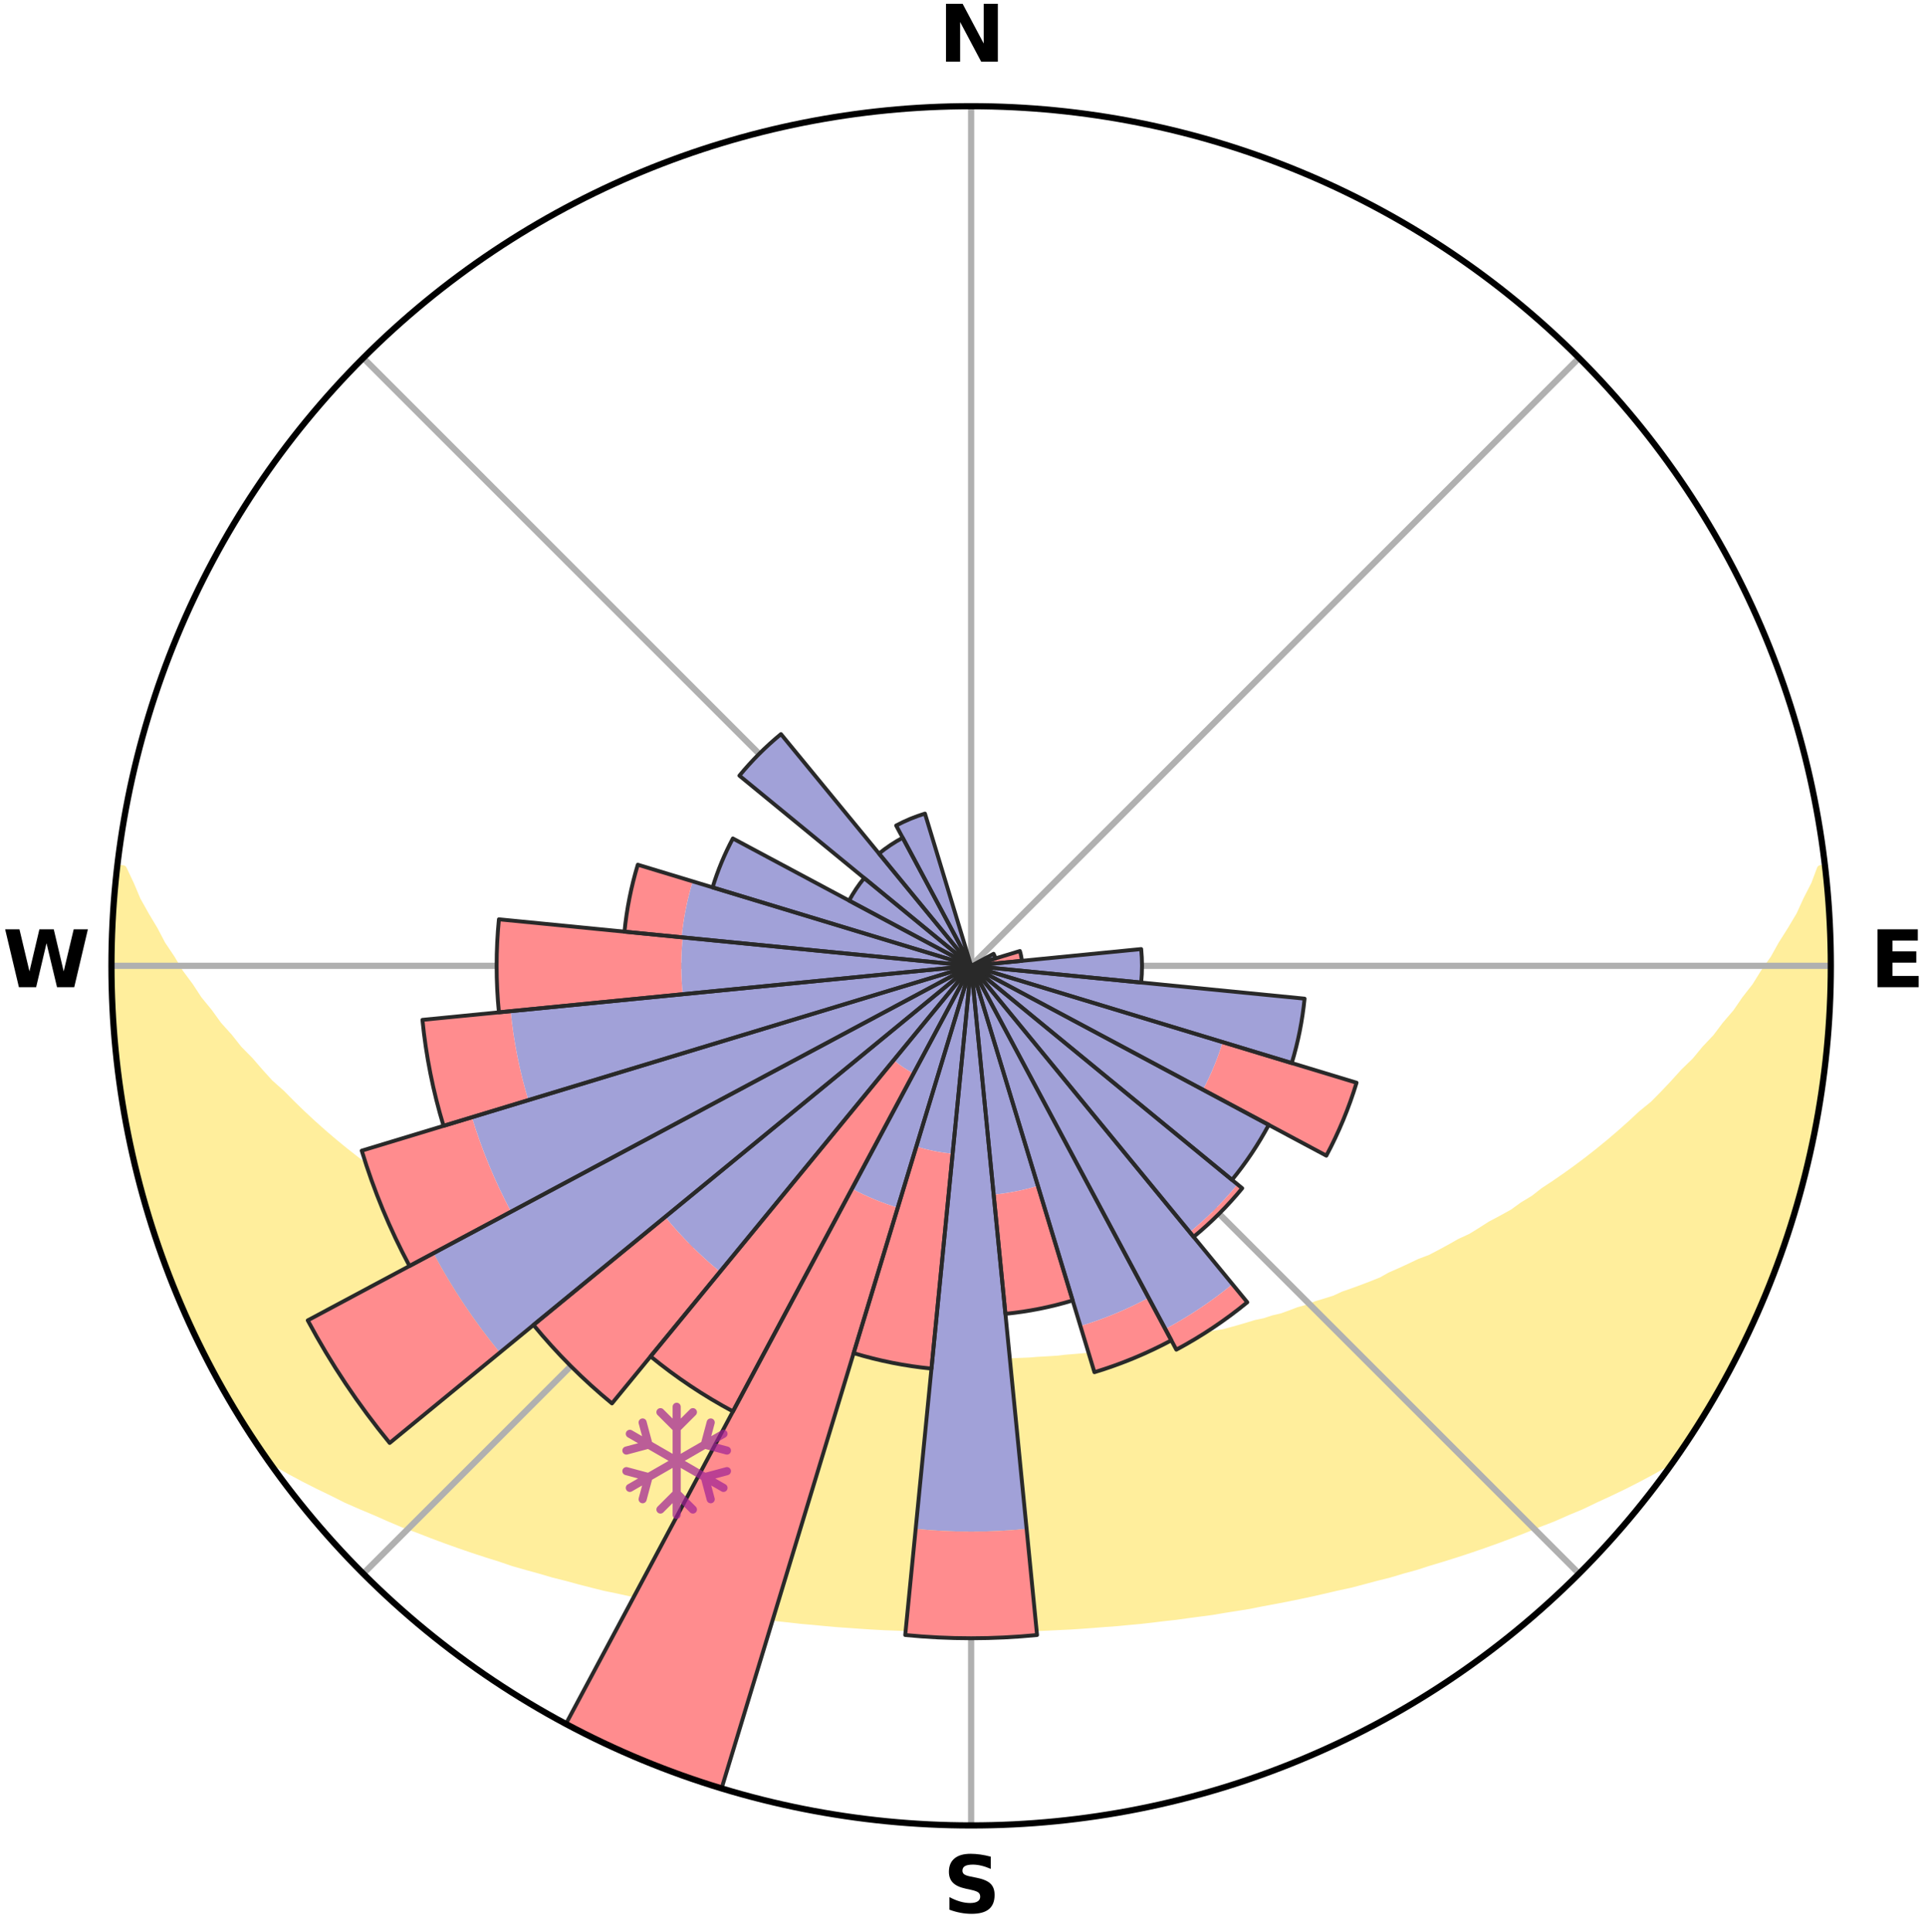 <?xml version="1.0" encoding="utf-8" standalone="no"?>
<!DOCTYPE svg PUBLIC "-//W3C//DTD SVG 1.1//EN"
  "http://www.w3.org/Graphics/SVG/1.1/DTD/svg11.dtd">
<svg xmlns:xlink="http://www.w3.org/1999/xlink" width="248.41pt" height="249.158pt" viewBox="0 0 248.41 249.158" xmlns="http://www.w3.org/2000/svg" version="1.1">
 <title>Ski Rose for Passy - Plaine Joux</title>
 <defs>
  <style type="text/css">*{stroke-linejoin: round; stroke-linecap: butt}</style>
 </defs>
 <g id="figure_1">
  <g id="patch_1">
   <path d="M 0 249.158 
L 248.41 249.158 
L 248.41 0 
L 0 0 
z
" style="fill: #ffffff"/>
  </g>
  <g id="axes_1">
   <g id="patch_2">
    <path d="M 236.135 124.579 
C 236.135 110.018 233.267 95.599 227.695 82.147 
C 222.122 68.695 213.955 56.471 203.659 46.175 
C 193.363 35.879 181.139 27.711 167.687 22.139 
C 154.235 16.567 139.815 13.699 125.255 13.699 
C 110.694 13.699 96.275 16.567 82.823 22.139 
C 69.371 27.711 57.147 35.879 46.851 46.175 
C 36.555 56.471 28.387 68.695 22.815 82.147 
C 17.243 95.599 14.375 110.018 14.375 124.579 
C 14.375 139.14 17.243 153.559 22.815 167.011 
C 28.387 180.463 36.555 192.687 46.851 202.983 
C 57.147 213.279 69.371 221.447 82.823 227.019 
C 96.275 232.591 110.694 235.459 125.255 235.459 
C 139.815 235.459 154.235 232.591 167.687 227.019 
C 181.139 221.447 193.363 213.279 203.659 202.983 
C 213.955 192.687 222.122 180.463 227.695 167.011 
C 233.267 153.559 236.135 139.14 236.135 124.579 
M 125.255 124.579 
C 125.255 124.579 125.255 124.579 125.255 124.579 
C 125.255 124.579 125.255 124.579 125.255 124.579 
C 125.255 124.579 125.255 124.579 125.255 124.579 
C 125.255 124.579 125.255 124.579 125.255 124.579 
C 125.255 124.579 125.255 124.579 125.255 124.579 
C 125.255 124.579 125.255 124.579 125.255 124.579 
C 125.255 124.579 125.255 124.579 125.255 124.579 
C 125.255 124.579 125.255 124.579 125.255 124.579 
C 125.255 124.579 125.255 124.579 125.255 124.579 
C 125.255 124.579 125.255 124.579 125.255 124.579 
C 125.255 124.579 125.255 124.579 125.255 124.579 
C 125.255 124.579 125.255 124.579 125.255 124.579 
C 125.255 124.579 125.255 124.579 125.255 124.579 
C 125.255 124.579 125.255 124.579 125.255 124.579 
C 125.255 124.579 125.255 124.579 125.255 124.579 
C 125.255 124.579 125.255 124.579 125.255 124.579 
z
" style="fill: #ffffff"/>
   </g>
   <g id="PolyCollection_1">
    <defs>
     <path id="m58bd4ab1b5" d="M 235.385 -137.127 
L 234.833 -137.064 
L 234.08 -135.058 
L 233.056 -133.063 
L 232.171 -131.118 
L 231.028 -129.197 
L 229.839 -127.318 
L 228.818 -125.483 
L 227.551 -123.686 
L 226.461 -121.929 
L 225.128 -120.219 
L 223.977 -118.541 
L 222.586 -116.919 
L 221.382 -115.323 
L 219.942 -113.791 
L 218.69 -112.278 
L 217.207 -110.837 
L 215.914 -109.408 
L 214.602 -108.02 
L 213.272 -106.672 
L 211.722 -105.41 
L 210.363 -104.146 
L 208.99 -102.924 
L 207.606 -101.741 
L 206.21 -100.599 
L 204.805 -99.497 
L 203.392 -98.435 
L 201.972 -97.412 
L 200.546 -96.429 
L 199.116 -95.484 
L 197.866 -94.503 
L 196.428 -93.632 
L 195.167 -92.718 
L 193.726 -91.92 
L 192.288 -91.158 
L 191.019 -90.344 
L 189.749 -89.562 
L 188.315 -88.901 
L 187.046 -88.181 
L 185.777 -87.491 
L 184.51 -86.829 
L 183.096 -86.295 
L 181.837 -85.692 
L 180.581 -85.115 
L 179.329 -84.566 
L 178.217 -83.939 
L 176.973 -83.44 
L 175.735 -82.966 
L 174.504 -82.516 
L 173.281 -82.089 
L 172.182 -81.578 
L 170.972 -81.196 
L 169.771 -80.834 
L 168.684 -80.386 
L 167.499 -80.063 
L 166.421 -79.654 
L 165.347 -79.263 
L 164.187 -78.996 
L 163.124 -78.64 
L 161.983 -78.406 
L 160.933 -78.083 
L 159.887 -77.776 
L 158.847 -77.485 
L 157.812 -77.208 
L 156.718 -77.044 
L 155.697 -76.795 
L 154.682 -76.558 
L 153.673 -76.334 
L 152.67 -76.123 
L 151.673 -75.923 
L 150.682 -75.735 
L 149.696 -75.557 
L 148.717 -75.389 
L 147.744 -75.231 
L 146.776 -75.083 
L 145.815 -74.943 
L 144.887 -74.739 
L 143.934 -74.618 
L 142.987 -74.505 
L 142.045 -74.399 
L 141.108 -74.3 
L 140.193 -74.149 
L 139.264 -74.065 
L 138.339 -73.987 
L 137.418 -73.915 
L 136.512 -73.802 
L 135.598 -73.743 
L 134.687 -73.688 
L 133.78 -73.638 
L 132.88 -73.561 
L 131.977 -73.522 
L 131.076 -73.486 
L 130.179 -73.435 
L 129.282 -73.411 
L 128.386 -73.389 
L 127.491 -73.363 
L 126.596 -73.352 
L 125.702 -73.344 
L 124.808 -73.344 
L 123.913 -73.355 
L 123.019 -73.368 
L 122.124 -73.385 
L 121.229 -73.42 
L 120.331 -73.447 
L 119.433 -73.478 
L 118.535 -73.538 
L 117.633 -73.58 
L 116.728 -73.625 
L 115.827 -73.711 
L 114.917 -73.769 
L 114.004 -73.831 
L 113.098 -73.944 
L 112.179 -74.019 
L 111.256 -74.1 
L 110.328 -74.186 
L 109.395 -74.278 
L 108.478 -74.439 
L 107.538 -74.547 
L 106.592 -74.662 
L 105.64 -74.785 
L 104.684 -74.916 
L 103.754 -75.132 
L 102.789 -75.282 
L 101.817 -75.442 
L 100.84 -75.611 
L 99.857 -75.79 
L 98.868 -75.98 
L 97.873 -76.181 
L 96.872 -76.394 
L 95.865 -76.619 
L 94.852 -76.856 
L 93.834 -77.107 
L 92.742 -77.272 
L 91.709 -77.55 
L 90.671 -77.842 
L 89.628 -78.149 
L 88.498 -78.37 
L 87.442 -78.709 
L 86.382 -79.065 
L 85.224 -79.333 
L 84.152 -79.724 
L 83.077 -80.133 
L 81.895 -80.456 
L 80.811 -80.904 
L 79.613 -81.266 
L 78.405 -81.649 
L 77.308 -82.16 
L 76.088 -82.587 
L 74.86 -83.037 
L 73.625 -83.511 
L 72.517 -84.112 
L 71.274 -84.635 
L 70.025 -85.184 
L 68.772 -85.76 
L 67.516 -86.362 
L 66.256 -86.993 
L 64.84 -87.557 
L 63.574 -88.246 
L 62.308 -88.965 
L 61.042 -89.714 
L 59.609 -90.406 
L 58.344 -91.219 
L 56.908 -91.979 
L 55.647 -92.857 
L 54.212 -93.689 
L 52.777 -94.558 
L 51.529 -95.538 
L 50.102 -96.481 
L 48.68 -97.462 
L 47.262 -98.483 
L 45.852 -99.543 
L 44.45 -100.644 
L 43.057 -101.784 
L 41.675 -102.964 
L 40.305 -104.184 
L 38.948 -105.445 
L 37.606 -106.747 
L 36.281 -108.089 
L 34.765 -109.436 
L 33.474 -110.862 
L 32.204 -112.329 
L 30.745 -113.811 
L 29.519 -115.361 
L 28.106 -116.933 
L 26.929 -118.565 
L 25.569 -120.227 
L 24.45 -121.939 
L 23.15 -123.688 
L 22.095 -125.479 
L 20.866 -127.313 
L 19.886 -129.18 
L 18.741 -131.094 
L 17.649 -133.048 
L 16.818 -135.02 
L 15.864 -137.043 
L 15.127 -137.127 
L 15.127 -137.127 
L 14.93 -135.202 
L 14.885 -133.265 
L 14.63 -131.345 
L 14.591 -129.411 
L 14.462 -127.48 
L 14.426 -125.546 
L 14.548 -123.613 
L 14.454 -121.678 
L 14.576 -119.747 
L 14.611 -117.812 
L 14.796 -115.886 
L 14.897 -113.953 
L 15.145 -112.034 
L 15.35 -110.11 
L 15.655 -108.199 
L 16.064 -106.307 
L 16.25 -104.376 
L 16.645 -102.482 
L 17.07 -100.595 
L 17.524 -98.715 
L 17.913 -96.819 
L 18.428 -94.953 
L 18.973 -93.097 
L 19.548 -91.25 
L 20.153 -89.412 
L 20.787 -87.585 
L 21.452 -85.769 
L 22.147 -83.964 
L 22.873 -82.171 
L 23.63 -80.392 
L 24.419 -78.626 
L 25.241 -76.875 
L 26.026 -75.105 
L 26.917 -73.387 
L 27.866 -71.701 
L 28.782 -69.997 
L 29.747 -68.321 
L 30.715 -66.645 
L 31.742 -65.005 
L 32.815 -63.394 
L 33.895 -61.789 
L 35.503 -60.56 
L 37.327 -59.516 
L 39.169 -58.523 
L 41.027 -57.581 
L 42.889 -56.681 
L 44.693 -55.773 
L 46.561 -54.957 
L 48.422 -54.175 
L 50.224 -53.378 
L 52.024 -52.615 
L 53.873 -51.941 
L 55.662 -51.244 
L 57.445 -50.578 
L 59.221 -49.942 
L 60.991 -49.335 
L 62.752 -48.757 
L 64.506 -48.207 
L 66.208 -47.628 
L 67.946 -47.13 
L 69.673 -46.656 
L 71.358 -46.159 
L 73.068 -45.733 
L 74.734 -45.277 
L 76.396 -44.849 
L 78.048 -44.437 
L 79.72 -44.096 
L 81.358 -43.731 
L 82.985 -43.379 
L 84.607 -43.052 
L 86.2 -42.698 
L 87.805 -42.402 
L 89.405 -42.129 
L 90.994 -41.866 
L 92.578 -41.625 
L 94.14 -41.359 
L 95.708 -41.142 
L 97.259 -40.909 
L 98.816 -40.727 
L 100.357 -40.524 
L 101.899 -40.361 
L 103.429 -40.187 
L 104.962 -40.055 
L 106.484 -39.907 
L 108.001 -39.773 
L 109.518 -39.669 
L 111.027 -39.56 
L 112.534 -39.463 
L 114.038 -39.379 
L 115.541 -39.324 
L 117.04 -39.262 
L 118.536 -39.212 
L 120.031 -39.174 
L 121.525 -39.148 
L 123.017 -39.133 
L 124.509 -39.128 
L 126.001 -39.129 
L 127.492 -39.136 
L 128.985 -39.153 
L 130.479 -39.169 
L 131.974 -39.207 
L 133.47 -39.256 
L 134.969 -39.318 
L 136.47 -39.391 
L 137.975 -39.464 
L 139.482 -39.561 
L 140.992 -39.67 
L 142.505 -39.792 
L 144.028 -39.9 
L 145.549 -40.047 
L 147.08 -40.186 
L 148.611 -40.36 
L 150.146 -40.549 
L 151.696 -40.718 
L 153.241 -40.936 
L 154.802 -41.14 
L 156.373 -41.35 
L 157.935 -41.615 
L 159.517 -41.863 
L 161.109 -42.119 
L 162.689 -42.436 
L 164.293 -42.734 
L 165.908 -43.042 
L 167.527 -43.375 
L 169.158 -43.72 
L 170.792 -44.092 
L 172.439 -44.477 
L 174.12 -44.838 
L 175.779 -45.272 
L 177.449 -45.722 
L 179.159 -46.148 
L 180.84 -46.651 
L 182.568 -47.125 
L 184.268 -47.671 
L 186.013 -48.196 
L 187.767 -48.746 
L 189.528 -49.324 
L 191.298 -49.931 
L 193.075 -50.567 
L 194.858 -51.233 
L 196.647 -51.93 
L 198.441 -52.659 
L 200.292 -53.372 
L 202.094 -54.169 
L 203.96 -54.946 
L 205.766 -55.816 
L 207.629 -56.675 
L 209.495 -57.572 
L 211.349 -58.517 
L 213.195 -59.507 
L 215.015 -60.554 
L 216.627 -61.781 
L 217.672 -63.409 
L 218.768 -65.005 
L 219.761 -66.666 
L 220.751 -68.327 
L 221.735 -69.993 
L 222.683 -71.68 
L 223.606 -73.381 
L 224.479 -75.108 
L 225.311 -76.855 
L 226.08 -78.63 
L 226.912 -80.377 
L 227.672 -82.157 
L 228.336 -83.974 
L 229.055 -85.77 
L 229.726 -87.584 
L 230.351 -89.414 
L 230.998 -91.238 
L 231.523 -93.101 
L 232.003 -94.975 
L 232.558 -96.829 
L 233.001 -98.712 
L 233.481 -100.586 
L 233.789 -102.498 
L 234.232 -104.381 
L 234.602 -106.281 
L 234.815 -108.205 
L 235.137 -110.113 
L 235.396 -112.03 
L 235.621 -113.952 
L 235.666 -115.889 
L 235.836 -117.816 
L 235.953 -119.746 
L 236.051 -121.678 
L 236.112 -123.612 
L 236.126 -125.547 
L 235.947 -127.478 
L 235.892 -129.41 
L 235.818 -131.341 
L 235.711 -133.272 
L 235.557 -135.2 
L 235.385 -137.127 
z
" style="stroke: #ffee9c"/>
    </defs>
    <g clip-path="url(#p799afb292a)">
     <use xlink:href="#m58bd4ab1b5" x="0" y="249.158" style="fill: #ffee9c; stroke: #ffee9c"/>
    </g>
   </g>
   <g id="matplotlib.axis_1">
    <g id="xtick_1">
     <g id="line2d_1">
      <path d="M 125.255 124.579 
L 125.255 13.699 
" clip-path="url(#p799afb292a)" style="fill: none; stroke: #b0b0b0; stroke-width: 0.8; stroke-linecap: square"/>
     </g>
     <g id="text_1">
      <!-- N -->
      <g transform="translate(121.07 7.958) scale(0.1 -0.1)">
       <defs>
        <path id="DejaVuSans-Bold-4e" d="M 588 4666 
L 1931 4666 
L 3628 1466 
L 3628 4666 
L 4769 4666 
L 4769 0 
L 3425 0 
L 1728 3200 
L 1728 0 
L 588 0 
L 588 4666 
z
" transform="scale(0.016)"/>
       </defs>
       <use xlink:href="#DejaVuSans-Bold-4e"/>
      </g>
     </g>
    </g>
    <g id="xtick_2">
     <g id="line2d_2">
      <path d="M 125.255 124.579 
L 203.659 46.175 
" clip-path="url(#p799afb292a)" style="fill: none; stroke: #b0b0b0; stroke-width: 0.8; stroke-linecap: square"/>
     </g>
    </g>
    <g id="xtick_3">
     <g id="line2d_3">
      <path d="M 125.255 124.579 
L 236.135 124.579 
" clip-path="url(#p799afb292a)" style="fill: none; stroke: #b0b0b0; stroke-width: 0.8; stroke-linecap: square"/>
     </g>
     <g id="text_2">
      <!-- E -->
      <g transform="translate(241.219 127.338) scale(0.1 -0.1)">
       <defs>
        <path id="DejaVuSans-Bold-45" d="M 588 4666 
L 3834 4666 
L 3834 3756 
L 1791 3756 
L 1791 2888 
L 3713 2888 
L 3713 1978 
L 1791 1978 
L 1791 909 
L 3903 909 
L 3903 0 
L 588 0 
L 588 4666 
z
" transform="scale(0.016)"/>
       </defs>
       <use xlink:href="#DejaVuSans-Bold-45"/>
      </g>
     </g>
    </g>
    <g id="xtick_4">
     <g id="line2d_4">
      <path d="M 125.255 124.579 
L 203.659 202.983 
" clip-path="url(#p799afb292a)" style="fill: none; stroke: #b0b0b0; stroke-width: 0.8; stroke-linecap: square"/>
     </g>
    </g>
    <g id="xtick_5">
     <g id="line2d_5">
      <path d="M 125.255 124.579 
L 125.255 235.459 
" clip-path="url(#p799afb292a)" style="fill: none; stroke: #b0b0b0; stroke-width: 0.8; stroke-linecap: square"/>
     </g>
     <g id="text_3">
      <!-- S -->
      <g transform="translate(121.654 246.718) scale(0.1 -0.1)">
       <defs>
        <path id="DejaVuSans-Bold-53" d="M 3834 4519 
L 3834 3531 
Q 3450 3703 3084 3790 
Q 2719 3878 2394 3878 
Q 1963 3878 1756 3759 
Q 1550 3641 1550 3391 
Q 1550 3203 1689 3098 
Q 1828 2994 2194 2919 
L 2706 2816 
Q 3484 2659 3812 2340 
Q 4141 2022 4141 1434 
Q 4141 663 3683 286 
Q 3225 -91 2284 -91 
Q 1841 -91 1394 -6 
Q 947 78 500 244 
L 500 1259 
Q 947 1022 1364 901 
Q 1781 781 2169 781 
Q 2563 781 2772 912 
Q 2981 1044 2981 1288 
Q 2981 1506 2839 1625 
Q 2697 1744 2272 1838 
L 1806 1941 
Q 1106 2091 782 2419 
Q 459 2747 459 3303 
Q 459 4000 909 4375 
Q 1359 4750 2203 4750 
Q 2588 4750 2994 4692 
Q 3400 4634 3834 4519 
z
" transform="scale(0.016)"/>
       </defs>
       <use xlink:href="#DejaVuSans-Bold-53"/>
      </g>
     </g>
    </g>
    <g id="xtick_6">
     <g id="line2d_6">
      <path d="M 125.255 124.579 
L 46.851 202.983 
" clip-path="url(#p799afb292a)" style="fill: none; stroke: #b0b0b0; stroke-width: 0.8; stroke-linecap: square"/>
     </g>
    </g>
    <g id="xtick_7">
     <g id="line2d_7">
      <path d="M 125.255 124.579 
L 14.375 124.579 
" clip-path="url(#p799afb292a)" style="fill: none; stroke: #b0b0b0; stroke-width: 0.8; stroke-linecap: square"/>
     </g>
     <g id="text_4">
      <!-- W -->
      <g transform="translate(0.36 127.338) scale(0.1 -0.1)">
       <defs>
        <path id="DejaVuSans-Bold-57" d="M 191 4666 
L 1344 4666 
L 2150 1275 
L 2950 4666 
L 4109 4666 
L 4909 1275 
L 5716 4666 
L 6859 4666 
L 5759 0 
L 4372 0 
L 3525 3547 
L 2688 0 
L 1300 0 
L 191 4666 
z
" transform="scale(0.016)"/>
       </defs>
       <use xlink:href="#DejaVuSans-Bold-57"/>
      </g>
     </g>
    </g>
    <g id="xtick_8">
     <g id="line2d_8">
      <path d="M 125.255 124.579 
L 46.851 46.175 
" clip-path="url(#p799afb292a)" style="fill: none; stroke: #b0b0b0; stroke-width: 0.8; stroke-linecap: square"/>
     </g>
    </g>
   </g>
   <g id="matplotlib.axis_2"/>
   <g id="patch_3">
    <path d="M 125.255 124.579 
C 125.255 124.579 125.255 124.579 125.255 124.579 
C 125.255 124.579 125.255 124.579 125.255 124.579 
L 125.255 124.579 
C 125.255 124.579 125.255 124.579 125.255 124.579 
C 125.255 124.579 125.255 124.579 125.255 124.579 
z
" clip-path="url(#p799afb292a)" style="fill: #d9d9d9"/>
   </g>
   <g id="patch_4">
    <path d="M 125.255 124.579 
C 125.255 124.579 125.255 124.579 125.255 124.579 
C 125.255 124.579 125.255 124.579 125.255 124.579 
L 125.255 124.579 
C 125.255 124.579 125.255 124.579 125.255 124.579 
C 125.255 124.579 125.255 124.579 125.255 124.579 
z
" clip-path="url(#p799afb292a)" style="fill: #d9d9d9"/>
   </g>
   <g id="patch_5">
    <path d="M 125.255 124.579 
C 125.255 124.579 125.255 124.579 125.255 124.579 
C 125.255 124.579 125.255 124.579 125.255 124.579 
L 125.255 124.579 
C 125.255 124.579 125.255 124.579 125.255 124.579 
C 125.255 124.579 125.255 124.579 125.255 124.579 
z
" clip-path="url(#p799afb292a)" style="fill: #d9d9d9"/>
   </g>
   <g id="patch_6">
    <path d="M 125.255 124.579 
C 125.255 124.579 125.255 124.579 125.255 124.579 
C 125.255 124.579 125.255 124.579 125.255 124.579 
L 125.255 124.579 
C 125.255 124.579 125.255 124.579 125.255 124.579 
C 125.255 124.579 125.255 124.579 125.255 124.579 
z
" clip-path="url(#p799afb292a)" style="fill: #d9d9d9"/>
   </g>
   <g id="patch_7">
    <path d="M 125.255 124.579 
C 125.255 124.579 125.255 124.579 125.255 124.579 
C 125.255 124.579 125.255 124.579 125.255 124.579 
L 125.255 124.579 
C 125.255 124.579 125.255 124.579 125.255 124.579 
C 125.255 124.579 125.255 124.579 125.255 124.579 
z
" clip-path="url(#p799afb292a)" style="fill: #d9d9d9"/>
   </g>
   <g id="patch_8">
    <path d="M 125.255 124.579 
C 125.255 124.579 125.255 124.579 125.255 124.579 
C 125.255 124.579 125.255 124.579 125.255 124.579 
L 125.255 124.579 
C 125.255 124.579 125.255 124.579 125.255 124.579 
C 125.255 124.579 125.255 124.579 125.255 124.579 
z
" clip-path="url(#p799afb292a)" style="fill: #d9d9d9"/>
   </g>
   <g id="patch_9">
    <path d="M 125.255 124.579 
C 125.255 124.579 125.255 124.579 125.255 124.579 
C 125.255 124.579 125.255 124.579 125.255 124.579 
L 125.255 124.579 
C 125.255 124.579 125.255 124.579 125.255 124.579 
C 125.255 124.579 125.255 124.579 125.255 124.579 
z
" clip-path="url(#p799afb292a)" style="fill: #d9d9d9"/>
   </g>
   <g id="patch_10">
    <path d="M 125.255 124.579 
C 125.255 124.579 125.255 124.579 125.255 124.579 
C 125.255 124.579 125.255 124.579 125.255 124.579 
L 125.255 124.579 
C 125.255 124.579 125.255 124.579 125.255 124.579 
C 125.255 124.579 125.255 124.579 125.255 124.579 
z
" clip-path="url(#p799afb292a)" style="fill: #d9d9d9"/>
   </g>
   <g id="patch_11">
    <path d="M 125.255 124.579 
C 125.255 124.579 125.255 124.579 125.255 124.579 
C 125.255 124.579 125.255 124.579 125.255 124.579 
L 125.255 124.579 
C 125.255 124.579 125.255 124.579 125.255 124.579 
C 125.255 124.579 125.255 124.579 125.255 124.579 
z
" clip-path="url(#p799afb292a)" style="fill: #d9d9d9"/>
   </g>
   <g id="patch_12">
    <path d="M 125.255 124.579 
C 125.255 124.579 125.255 124.579 125.255 124.579 
C 125.255 124.579 125.255 124.579 125.255 124.579 
L 125.255 124.579 
C 125.255 124.579 125.255 124.579 125.255 124.579 
C 125.255 124.579 125.255 124.579 125.255 124.579 
z
" clip-path="url(#p799afb292a)" style="fill: #d9d9d9"/>
   </g>
   <g id="patch_13">
    <path d="M 125.255 124.579 
C 125.255 124.579 125.255 124.579 125.255 124.579 
C 125.255 124.579 125.255 124.579 125.255 124.579 
L 125.255 124.579 
C 125.255 124.579 125.255 124.579 125.255 124.579 
C 125.255 124.579 125.255 124.579 125.255 124.579 
z
" clip-path="url(#p799afb292a)" style="fill: #d9d9d9"/>
   </g>
   <g id="patch_14">
    <path d="M 125.255 124.579 
C 125.255 124.579 125.255 124.579 125.255 124.579 
C 125.255 124.579 125.255 124.579 125.255 124.579 
L 125.255 124.579 
C 125.255 124.579 125.255 124.579 125.255 124.579 
C 125.255 124.579 125.255 124.579 125.255 124.579 
z
" clip-path="url(#p799afb292a)" style="fill: #d9d9d9"/>
   </g>
   <g id="patch_15">
    <path d="M 125.255 124.579 
C 125.255 124.579 125.255 124.579 125.255 124.579 
C 125.255 124.579 125.255 124.579 125.255 124.579 
L 125.255 124.579 
C 125.255 124.579 125.255 124.579 125.255 124.579 
C 125.255 124.579 125.255 124.579 125.255 124.579 
z
" clip-path="url(#p799afb292a)" style="fill: #d9d9d9"/>
   </g>
   <g id="patch_16">
    <path d="M 125.255 124.579 
C 125.255 124.579 125.255 124.579 125.255 124.579 
C 125.255 124.579 125.255 124.579 125.255 124.579 
L 125.255 124.579 
C 125.255 124.579 125.255 124.579 125.255 124.579 
C 125.255 124.579 125.255 124.579 125.255 124.579 
z
" clip-path="url(#p799afb292a)" style="fill: #d9d9d9"/>
   </g>
   <g id="patch_17">
    <path d="M 125.255 124.579 
C 125.255 124.579 125.255 124.579 125.255 124.579 
C 125.255 124.579 125.255 124.579 125.255 124.579 
L 125.255 124.579 
C 125.255 124.579 125.255 124.579 125.255 124.579 
C 125.255 124.579 125.255 124.579 125.255 124.579 
z
" clip-path="url(#p799afb292a)" style="fill: #d9d9d9"/>
   </g>
   <g id="patch_18">
    <path d="M 125.255 124.579 
C 125.255 124.579 125.255 124.579 125.255 124.579 
C 125.255 124.579 125.255 124.579 125.255 124.579 
L 125.255 124.579 
C 125.255 124.579 125.255 124.579 125.255 124.579 
C 125.255 124.579 125.255 124.579 125.255 124.579 
z
" clip-path="url(#p799afb292a)" style="fill: #d9d9d9"/>
   </g>
   <g id="patch_19">
    <path d="M 125.255 124.579 
C 125.255 124.579 125.255 124.579 125.255 124.579 
C 125.255 124.579 125.255 124.579 125.255 124.579 
L 125.255 124.579 
C 125.255 124.579 125.255 124.579 125.255 124.579 
C 125.255 124.579 125.255 124.579 125.255 124.579 
z
" clip-path="url(#p799afb292a)" style="fill: #d9d9d9"/>
   </g>
   <g id="patch_20">
    <path d="M 125.255 124.579 
C 125.255 124.579 125.255 124.579 125.255 124.579 
C 125.255 124.579 125.255 124.579 125.255 124.579 
L 125.255 124.579 
C 125.255 124.579 125.255 124.579 125.255 124.579 
C 125.255 124.579 125.255 124.579 125.255 124.579 
z
" clip-path="url(#p799afb292a)" style="fill: #d9d9d9"/>
   </g>
   <g id="patch_21">
    <path d="M 125.255 124.579 
C 125.255 124.579 125.255 124.579 125.255 124.579 
C 125.255 124.579 125.255 124.579 125.255 124.579 
L 125.255 124.579 
C 125.255 124.579 125.255 124.579 125.255 124.579 
C 125.255 124.579 125.255 124.579 125.255 124.579 
z
" clip-path="url(#p799afb292a)" style="fill: #d9d9d9"/>
   </g>
   <g id="patch_22">
    <path d="M 125.255 124.579 
C 125.255 124.579 125.255 124.579 125.255 124.579 
C 125.255 124.579 125.255 124.579 125.255 124.579 
L 125.255 124.579 
C 125.255 124.579 125.255 124.579 125.255 124.579 
C 125.255 124.579 125.255 124.579 125.255 124.579 
z
" clip-path="url(#p799afb292a)" style="fill: #d9d9d9"/>
   </g>
   <g id="patch_23">
    <path d="M 125.255 124.579 
C 125.255 124.579 125.255 124.579 125.255 124.579 
C 125.255 124.579 125.255 124.579 125.255 124.579 
L 125.255 124.579 
C 125.255 124.579 125.255 124.579 125.255 124.579 
C 125.255 124.579 125.255 124.579 125.255 124.579 
z
" clip-path="url(#p799afb292a)" style="fill: #d9d9d9"/>
   </g>
   <g id="patch_24">
    <path d="M 125.255 124.579 
C 125.255 124.579 125.255 124.579 125.255 124.579 
C 125.255 124.579 125.255 124.579 125.255 124.579 
L 125.255 124.579 
C 125.255 124.579 125.255 124.579 125.255 124.579 
C 125.255 124.579 125.255 124.579 125.255 124.579 
z
" clip-path="url(#p799afb292a)" style="fill: #d9d9d9"/>
   </g>
   <g id="patch_25">
    <path d="M 125.255 124.579 
C 125.255 124.579 125.255 124.579 125.255 124.579 
C 125.255 124.579 125.255 124.579 125.255 124.579 
L 125.255 124.579 
C 125.255 124.579 125.255 124.579 125.255 124.579 
C 125.255 124.579 125.255 124.579 125.255 124.579 
z
" clip-path="url(#p799afb292a)" style="fill: #d9d9d9"/>
   </g>
   <g id="patch_26">
    <path d="M 125.255 124.579 
C 125.255 124.579 125.255 124.579 125.255 124.579 
C 125.255 124.579 125.255 124.579 125.255 124.579 
L 125.255 124.579 
C 125.255 124.579 125.255 124.579 125.255 124.579 
C 125.255 124.579 125.255 124.579 125.255 124.579 
z
" clip-path="url(#p799afb292a)" style="fill: #d9d9d9"/>
   </g>
   <g id="patch_27">
    <path d="M 125.255 124.579 
C 125.255 124.579 125.255 124.579 125.255 124.579 
C 125.255 124.579 125.255 124.579 125.255 124.579 
L 125.255 124.579 
C 125.255 124.579 125.255 124.579 125.255 124.579 
C 125.255 124.579 125.255 124.579 125.255 124.579 
z
" clip-path="url(#p799afb292a)" style="fill: #d9d9d9"/>
   </g>
   <g id="patch_28">
    <path d="M 125.255 124.579 
C 125.255 124.579 125.255 124.579 125.255 124.579 
C 125.255 124.579 125.255 124.579 125.255 124.579 
L 125.255 124.579 
C 125.255 124.579 125.255 124.579 125.255 124.579 
C 125.255 124.579 125.255 124.579 125.255 124.579 
z
" clip-path="url(#p799afb292a)" style="fill: #d9d9d9"/>
   </g>
   <g id="patch_29">
    <path d="M 125.255 124.579 
C 125.255 124.579 125.255 124.579 125.255 124.579 
C 125.255 124.579 125.255 124.579 125.255 124.579 
L 125.255 124.579 
C 125.255 124.579 125.255 124.579 125.255 124.579 
C 125.255 124.579 125.255 124.579 125.255 124.579 
z
" clip-path="url(#p799afb292a)" style="fill: #d9d9d9"/>
   </g>
   <g id="patch_30">
    <path d="M 125.255 124.579 
C 125.255 124.579 125.255 124.579 125.255 124.579 
C 125.255 124.579 125.255 124.579 125.255 124.579 
L 125.255 124.579 
C 125.255 124.579 125.255 124.579 125.255 124.579 
C 125.255 124.579 125.255 124.579 125.255 124.579 
z
" clip-path="url(#p799afb292a)" style="fill: #d9d9d9"/>
   </g>
   <g id="patch_31">
    <path d="M 125.255 124.579 
C 125.255 124.579 125.255 124.579 125.255 124.579 
C 125.255 124.579 125.255 124.579 125.255 124.579 
L 125.255 124.579 
C 125.255 124.579 125.255 124.579 125.255 124.579 
C 125.255 124.579 125.255 124.579 125.255 124.579 
z
" clip-path="url(#p799afb292a)" style="fill: #d9d9d9"/>
   </g>
   <g id="patch_32">
    <path d="M 125.255 124.579 
C 125.255 124.579 125.255 124.579 125.255 124.579 
C 125.255 124.579 125.255 124.579 125.255 124.579 
L 125.255 124.579 
C 125.255 124.579 125.255 124.579 125.255 124.579 
C 125.255 124.579 125.255 124.579 125.255 124.579 
z
" clip-path="url(#p799afb292a)" style="fill: #d9d9d9"/>
   </g>
   <g id="patch_33">
    <path d="M 125.255 124.579 
C 125.255 124.579 125.255 124.579 125.255 124.579 
C 125.255 124.579 125.255 124.579 125.255 124.579 
L 125.255 124.579 
C 125.255 124.579 125.255 124.579 125.255 124.579 
C 125.255 124.579 125.255 124.579 125.255 124.579 
z
" clip-path="url(#p799afb292a)" style="fill: #d9d9d9"/>
   </g>
   <g id="patch_34">
    <path d="M 125.255 124.579 
C 125.255 124.579 125.255 124.579 125.255 124.579 
C 125.255 124.579 125.255 124.579 125.255 124.579 
L 125.255 124.579 
C 125.255 124.579 125.255 124.579 125.255 124.579 
C 125.255 124.579 125.255 124.579 125.255 124.579 
z
" clip-path="url(#p799afb292a)" style="fill: #d9d9d9"/>
   </g>
   <g id="patch_35">
    <path d="M 125.255 124.579 
C 125.255 124.579 125.255 124.579 125.255 124.579 
C 125.255 124.579 125.255 124.579 125.255 124.579 
L 125.255 124.579 
C 125.255 124.579 125.255 124.579 125.255 124.579 
C 125.255 124.579 125.255 124.579 125.255 124.579 
z
" clip-path="url(#p799afb292a)" style="fill: #a1a1d8"/>
   </g>
   <g id="patch_36">
    <path d="M 125.255 124.579 
C 125.255 124.579 125.255 124.579 125.255 124.579 
C 125.255 124.579 125.255 124.579 125.255 124.579 
L 125.255 124.579 
C 125.255 124.579 125.255 124.579 125.255 124.579 
C 125.255 124.579 125.255 124.579 125.255 124.579 
z
" clip-path="url(#p799afb292a)" style="fill: #a1a1d8"/>
   </g>
   <g id="patch_37">
    <path d="M 125.255 124.579 
C 125.255 124.579 125.255 124.579 125.255 124.579 
C 125.255 124.579 125.255 124.579 125.255 124.579 
L 125.255 124.579 
C 125.255 124.579 125.255 124.579 125.255 124.579 
C 125.255 124.579 125.255 124.579 125.255 124.579 
z
" clip-path="url(#p799afb292a)" style="fill: #a1a1d8"/>
   </g>
   <g id="patch_38">
    <path d="M 125.255 124.579 
C 125.255 124.579 125.255 124.579 125.255 124.579 
C 125.255 124.579 125.255 124.579 125.255 124.579 
L 125.255 124.579 
C 125.255 124.579 125.255 124.579 125.255 124.579 
C 125.255 124.579 125.255 124.579 125.255 124.579 
z
" clip-path="url(#p799afb292a)" style="fill: #a1a1d8"/>
   </g>
   <g id="patch_39">
    <path d="M 125.255 124.579 
C 125.255 124.579 125.255 124.579 125.255 124.579 
C 125.255 124.579 125.255 124.579 125.255 124.579 
L 125.255 124.579 
C 125.255 124.579 125.255 124.579 125.255 124.579 
C 125.255 124.579 125.255 124.579 125.255 124.579 
z
" clip-path="url(#p799afb292a)" style="fill: #a1a1d8"/>
   </g>
   <g id="patch_40">
    <path d="M 125.255 124.579 
C 125.255 124.579 125.255 124.579 125.255 124.579 
C 125.255 124.579 125.255 124.579 125.255 124.579 
L 125.255 124.579 
C 125.255 124.579 125.255 124.579 125.255 124.579 
C 125.255 124.579 125.255 124.579 125.255 124.579 
z
" clip-path="url(#p799afb292a)" style="fill: #a1a1d8"/>
   </g>
   <g id="patch_41">
    <path d="M 125.255 124.579 
C 125.255 124.579 125.255 124.579 125.255 124.579 
C 125.255 124.579 125.255 124.579 125.255 124.579 
L 128.399 123.625 
C 128.368 123.522 128.331 123.421 128.29 123.322 
C 128.249 123.222 128.203 123.125 128.152 123.03 
z
" clip-path="url(#p799afb292a)" style="fill: #a1a1d8"/>
   </g>
   <g id="patch_42">
    <path d="M 125.255 124.579 
C 125.255 124.579 125.255 124.579 125.255 124.579 
C 125.255 124.579 125.255 124.579 125.255 124.579 
L 125.255 124.579 
C 125.255 124.579 125.255 124.579 125.255 124.579 
C 125.255 124.579 125.255 124.579 125.255 124.579 
z
" clip-path="url(#p799afb292a)" style="fill: #a1a1d8"/>
   </g>
   <g id="patch_43">
    <path d="M 125.255 124.579 
C 125.255 124.579 125.255 124.579 125.255 124.579 
C 125.255 124.579 125.255 124.579 125.255 124.579 
L 147.188 126.739 
C 147.259 126.021 147.294 125.3 147.294 124.579 
C 147.294 123.858 147.259 123.137 147.188 122.419 
z
" clip-path="url(#p799afb292a)" style="fill: #a1a1d8"/>
   </g>
   <g id="patch_44">
    <path d="M 125.255 124.579 
C 125.255 124.579 125.255 124.579 125.255 124.579 
C 125.255 124.579 125.255 124.579 125.255 124.579 
L 166.607 137.123 
C 167.018 135.77 167.362 134.397 167.638 133.01 
C 167.913 131.622 168.121 130.222 168.26 128.815 
z
" clip-path="url(#p799afb292a)" style="fill: #a1a1d8"/>
   </g>
   <g id="patch_45">
    <path d="M 125.255 124.579 
C 125.255 124.579 125.255 124.579 125.255 124.579 
C 125.255 124.579 125.255 124.579 125.255 124.579 
L 155.157 140.562 
C 155.68 139.583 156.154 138.579 156.579 137.554 
C 157.004 136.529 157.378 135.483 157.7 134.421 
z
" clip-path="url(#p799afb292a)" style="fill: #a1a1d8"/>
   </g>
   <g id="patch_46">
    <path d="M 125.255 124.579 
C 125.255 124.579 125.255 124.579 125.255 124.579 
C 125.255 124.579 125.255 124.579 125.255 124.579 
L 158.899 152.19 
C 159.803 151.089 160.652 149.944 161.444 148.76 
C 162.235 147.575 162.968 146.353 163.64 145.096 
z
" clip-path="url(#p799afb292a)" style="fill: #a1a1d8"/>
   </g>
   <g id="patch_47">
    <path d="M 125.255 124.579 
C 125.255 124.579 125.255 124.579 125.255 124.579 
C 125.255 124.579 125.255 124.579 125.255 124.579 
L 153.45 158.935 
C 154.575 158.012 155.653 157.035 156.682 156.006 
C 157.71 154.977 158.688 153.899 159.611 152.774 
z
" clip-path="url(#p799afb292a)" style="fill: #a1a1d8"/>
   </g>
   <g id="patch_48">
    <path d="M 125.255 124.579 
C 125.255 124.579 125.255 124.579 125.255 124.579 
C 125.255 124.579 125.255 124.579 125.255 124.579 
L 150.299 171.434 
C 151.833 170.614 153.326 169.72 154.771 168.754 
C 156.217 167.788 157.615 166.751 158.959 165.648 
z
" clip-path="url(#p799afb292a)" style="fill: #a1a1d8"/>
   </g>
   <g id="patch_49">
    <path d="M 125.255 124.579 
C 125.255 124.579 125.255 124.579 125.255 124.579 
C 125.255 124.579 125.255 124.579 125.255 124.579 
L 139.352 171.052 
C 140.873 170.591 142.371 170.055 143.84 169.447 
C 145.308 168.838 146.746 168.158 148.148 167.409 
z
" clip-path="url(#p799afb292a)" style="fill: #a1a1d8"/>
   </g>
   <g id="patch_50">
    <path d="M 125.255 124.579 
C 125.255 124.579 125.255 124.579 125.255 124.579 
C 125.255 124.579 125.255 124.579 125.255 124.579 
L 128.162 154.096 
C 129.128 154.001 130.089 153.858 131.041 153.669 
C 131.993 153.48 132.936 153.244 133.865 152.962 
z
" clip-path="url(#p799afb292a)" style="fill: #a1a1d8"/>
   </g>
   <g id="patch_51">
    <path d="M 125.255 124.579 
C 125.255 124.579 125.255 124.579 125.255 124.579 
C 125.255 124.579 125.255 124.579 125.255 124.579 
L 118.101 197.213 
C 120.478 197.447 122.866 197.564 125.255 197.564 
C 127.644 197.564 130.031 197.447 132.409 197.213 
z
" clip-path="url(#p799afb292a)" style="fill: #a1a1d8"/>
   </g>
   <g id="patch_52">
    <path d="M 125.255 124.579 
C 125.255 124.579 125.255 124.579 125.255 124.579 
C 125.255 124.579 125.255 124.579 125.255 124.579 
L 118.182 147.895 
C 118.945 148.127 119.719 148.321 120.501 148.476 
C 121.284 148.632 122.073 148.749 122.867 148.827 
z
" clip-path="url(#p799afb292a)" style="fill: #a1a1d8"/>
   </g>
   <g id="patch_53">
    <path d="M 125.255 124.579 
C 125.255 124.579 125.255 124.579 125.255 124.579 
C 125.255 124.579 125.255 124.579 125.255 124.579 
L 109.884 153.336 
C 110.825 153.839 111.791 154.295 112.777 154.704 
C 113.763 155.112 114.768 155.472 115.79 155.782 
z
" clip-path="url(#p799afb292a)" style="fill: #a1a1d8"/>
   </g>
   <g id="patch_54">
    <path d="M 125.255 124.579 
C 125.255 124.579 125.255 124.579 125.255 124.579 
C 125.255 124.579 125.255 124.579 125.255 124.579 
L 115.259 136.759 
C 115.658 137.086 116.072 137.393 116.501 137.68 
C 116.93 137.967 117.373 138.232 117.827 138.475 
z
" clip-path="url(#p799afb292a)" style="fill: #a1a1d8"/>
   </g>
   <g id="patch_55">
    <path d="M 125.255 124.579 
C 125.255 124.579 125.255 124.579 125.255 124.579 
C 125.255 124.579 125.255 124.579 125.255 124.579 
L 85.788 156.969 
C 86.848 158.261 87.971 159.5 89.153 160.681 
C 90.334 161.863 91.573 162.986 92.865 164.046 
z
" clip-path="url(#p799afb292a)" style="fill: #a1a1d8"/>
   </g>
   <g id="patch_56">
    <path d="M 125.255 124.579 
C 125.255 124.579 125.255 124.579 125.255 124.579 
C 125.255 124.579 125.255 124.579 125.255 124.579 
L 55.897 161.652 
C 57.11 163.922 58.434 166.131 59.864 168.272 
C 61.294 170.412 62.829 172.481 64.462 174.471 
z
" clip-path="url(#p799afb292a)" style="fill: #a1a1d8"/>
   </g>
   <g id="patch_57">
    <path d="M 125.255 124.579 
C 125.255 124.579 125.255 124.579 125.255 124.579 
C 125.255 124.579 125.255 124.579 125.255 124.579 
L 60.861 144.113 
C 61.501 146.22 62.243 148.295 63.086 150.33 
C 63.929 152.365 64.871 154.357 65.909 156.3 
z
" clip-path="url(#p799afb292a)" style="fill: #a1a1d8"/>
   </g>
   <g id="patch_58">
    <path d="M 125.255 124.579 
C 125.255 124.579 125.255 124.579 125.255 124.579 
C 125.255 124.579 125.255 124.579 125.255 124.579 
L 65.86 130.429 
C 66.051 132.373 66.338 134.307 66.719 136.223 
C 67.1 138.139 67.575 140.035 68.142 141.904 
z
" clip-path="url(#p799afb292a)" style="fill: #a1a1d8"/>
   </g>
   <g id="patch_59">
    <path d="M 125.255 124.579 
C 125.255 124.579 125.255 124.579 125.255 124.579 
C 125.255 124.579 125.255 124.579 125.255 124.579 
L 88.047 120.914 
C 87.927 122.132 87.867 123.355 87.867 124.579 
C 87.867 125.803 87.927 127.026 88.047 128.244 
z
" clip-path="url(#p799afb292a)" style="fill: #a1a1d8"/>
   </g>
   <g id="patch_60">
    <path d="M 125.255 124.579 
C 125.255 124.579 125.255 124.579 125.255 124.579 
C 125.255 124.579 125.255 124.579 125.255 124.579 
L 89.339 113.684 
C 88.983 114.86 88.684 116.052 88.444 117.257 
C 88.205 118.462 88.024 119.678 87.904 120.9 
z
" clip-path="url(#p799afb292a)" style="fill: #a1a1d8"/>
   </g>
   <g id="patch_61">
    <path d="M 125.255 124.579 
C 125.255 124.579 125.255 124.579 125.255 124.579 
C 125.255 124.579 125.255 124.579 125.255 124.579 
L 94.522 108.152 
C 93.985 109.158 93.497 110.19 93.06 111.244 
C 92.624 112.297 92.239 113.372 91.908 114.463 
z
" clip-path="url(#p799afb292a)" style="fill: #a1a1d8"/>
   </g>
   <g id="patch_62">
    <path d="M 125.255 124.579 
C 125.255 124.579 125.255 124.579 125.255 124.579 
C 125.255 124.579 125.255 124.579 125.255 124.579 
L 111.461 113.259 
C 111.09 113.71 110.742 114.18 110.418 114.665 
C 110.093 115.151 109.793 115.652 109.517 116.167 
z
" clip-path="url(#p799afb292a)" style="fill: #a1a1d8"/>
   </g>
   <g id="patch_63">
    <path d="M 125.255 124.579 
C 125.255 124.579 125.255 124.579 125.255 124.579 
C 125.255 124.579 125.255 124.579 125.255 124.579 
L 100.726 94.691 
C 99.748 95.494 98.81 96.344 97.915 97.239 
C 97.02 98.134 96.169 99.072 95.367 100.05 
z
" clip-path="url(#p799afb292a)" style="fill: #a1a1d8"/>
   </g>
   <g id="patch_64">
    <path d="M 125.255 124.579 
C 125.255 124.579 125.255 124.579 125.255 124.579 
C 125.255 124.579 125.255 124.579 125.255 124.579 
L 116.426 108.061 
C 115.885 108.35 115.359 108.665 114.849 109.006 
C 114.339 109.346 113.847 109.712 113.373 110.101 
z
" clip-path="url(#p799afb292a)" style="fill: #a1a1d8"/>
   </g>
   <g id="patch_65">
    <path d="M 125.255 124.579 
C 125.255 124.579 125.255 124.579 125.255 124.579 
C 125.255 124.579 125.255 124.579 125.255 124.579 
L 119.299 104.945 
C 118.656 105.14 118.024 105.366 117.403 105.623 
C 116.783 105.88 116.175 106.168 115.583 106.484 
z
" clip-path="url(#p799afb292a)" style="fill: #a1a1d8"/>
   </g>
   <g id="patch_66">
    <path d="M 125.255 124.579 
C 125.255 124.579 125.255 124.579 125.255 124.579 
C 125.255 124.579 125.255 124.579 125.255 124.579 
L 125.255 124.579 
C 125.255 124.579 125.255 124.579 125.255 124.579 
C 125.255 124.579 125.255 124.579 125.255 124.579 
z
" clip-path="url(#p799afb292a)" style="fill: #a1a1d8"/>
   </g>
   <g id="patch_67">
    <path d="M 125.255 124.579 
C 125.255 124.579 125.255 124.579 125.255 124.579 
C 125.255 124.579 125.255 124.579 125.255 124.579 
L 125.255 124.579 
C 125.255 124.579 125.255 124.579 125.255 124.579 
C 125.255 124.579 125.255 124.579 125.255 124.579 
z
" clip-path="url(#p799afb292a)" style="fill: #ff8c8e"/>
   </g>
   <g id="patch_68">
    <path d="M 125.255 124.579 
C 125.255 124.579 125.255 124.579 125.255 124.579 
C 125.255 124.579 125.255 124.579 125.255 124.579 
L 125.255 124.579 
C 125.255 124.579 125.255 124.579 125.255 124.579 
C 125.255 124.579 125.255 124.579 125.255 124.579 
z
" clip-path="url(#p799afb292a)" style="fill: #ff8c8e"/>
   </g>
   <g id="patch_69">
    <path d="M 125.255 124.579 
C 125.255 124.579 125.255 124.579 125.255 124.579 
C 125.255 124.579 125.255 124.579 125.255 124.579 
L 125.255 124.579 
C 125.255 124.579 125.255 124.579 125.255 124.579 
C 125.255 124.579 125.255 124.579 125.255 124.579 
z
" clip-path="url(#p799afb292a)" style="fill: #ff8c8e"/>
   </g>
   <g id="patch_70">
    <path d="M 125.255 124.579 
C 125.255 124.579 125.255 124.579 125.255 124.579 
C 125.255 124.579 125.255 124.579 125.255 124.579 
L 125.255 124.579 
C 125.255 124.579 125.255 124.579 125.255 124.579 
C 125.255 124.579 125.255 124.579 125.255 124.579 
z
" clip-path="url(#p799afb292a)" style="fill: #ff8c8e"/>
   </g>
   <g id="patch_71">
    <path d="M 125.255 124.579 
C 125.255 124.579 125.255 124.579 125.255 124.579 
C 125.255 124.579 125.255 124.579 125.255 124.579 
L 125.255 124.579 
C 125.255 124.579 125.255 124.579 125.255 124.579 
C 125.255 124.579 125.255 124.579 125.255 124.579 
z
" clip-path="url(#p799afb292a)" style="fill: #ff8c8e"/>
   </g>
   <g id="patch_72">
    <path d="M 125.255 124.579 
C 125.255 124.579 125.255 124.579 125.255 124.579 
C 125.255 124.579 125.255 124.579 125.255 124.579 
L 125.255 124.579 
C 125.255 124.579 125.255 124.579 125.255 124.579 
C 125.255 124.579 125.255 124.579 125.255 124.579 
z
" clip-path="url(#p799afb292a)" style="fill: #ff8c8e"/>
   </g>
   <g id="patch_73">
    <path d="M 128.152 123.03 
C 128.203 123.125 128.249 123.222 128.29 123.322 
C 128.331 123.421 128.368 123.522 128.399 123.625 
L 128.399 123.625 
C 128.368 123.522 128.331 123.421 128.29 123.322 
C 128.249 123.222 128.203 123.125 128.152 123.03 
z
" clip-path="url(#p799afb292a)" style="fill: #ff8c8e"/>
   </g>
   <g id="patch_74">
    <path d="M 125.255 124.579 
C 125.255 124.579 125.255 124.579 125.255 124.579 
C 125.255 124.579 125.255 124.579 125.255 124.579 
L 131.794 123.935 
C 131.773 123.721 131.741 123.508 131.699 123.297 
C 131.657 123.086 131.605 122.877 131.543 122.672 
z
" clip-path="url(#p799afb292a)" style="fill: #ff8c8e"/>
   </g>
   <g id="patch_75">
    <path d="M 147.188 122.419 
C 147.259 123.137 147.294 123.858 147.294 124.579 
C 147.294 125.3 147.259 126.021 147.188 126.739 
L 147.188 126.739 
C 147.259 126.021 147.294 125.3 147.294 124.579 
C 147.294 123.858 147.259 123.137 147.188 122.419 
z
" clip-path="url(#p799afb292a)" style="fill: #ff8c8e"/>
   </g>
   <g id="patch_76">
    <path d="M 168.26 128.815 
C 168.121 130.222 167.913 131.622 167.638 133.01 
C 167.362 134.397 167.018 135.77 166.607 137.123 
L 166.607 137.123 
C 167.018 135.77 167.362 134.397 167.638 133.01 
C 167.913 131.622 168.121 130.222 168.26 128.815 
z
" clip-path="url(#p799afb292a)" style="fill: #ff8c8e"/>
   </g>
   <g id="patch_77">
    <path d="M 157.7 134.421 
C 157.378 135.483 157.004 136.529 156.579 137.554 
C 156.154 138.579 155.68 139.583 155.157 140.562 
L 171.068 149.067 
C 171.87 147.567 172.597 146.029 173.248 144.458 
C 173.898 142.887 174.472 141.286 174.965 139.659 
z
" clip-path="url(#p799afb292a)" style="fill: #ff8c8e"/>
   </g>
   <g id="patch_78">
    <path d="M 163.64 145.096 
C 162.968 146.353 162.235 147.575 161.444 148.76 
C 160.652 149.944 159.803 151.089 158.899 152.19 
L 158.899 152.19 
C 159.803 151.089 160.652 149.944 161.444 148.76 
C 162.235 147.575 162.968 146.353 163.64 145.096 
z
" clip-path="url(#p799afb292a)" style="fill: #ff8c8e"/>
   </g>
   <g id="patch_79">
    <path d="M 159.611 152.774 
C 158.688 153.899 157.71 154.977 156.682 156.006 
C 155.653 157.035 154.575 158.012 153.45 158.935 
L 153.946 159.54 
C 155.091 158.601 156.188 157.606 157.235 156.559 
C 158.282 155.512 159.277 154.415 160.216 153.271 
z
" clip-path="url(#p799afb292a)" style="fill: #ff8c8e"/>
   </g>
   <g id="patch_80">
    <path d="M 158.959 165.648 
C 157.615 166.751 156.217 167.788 154.771 168.754 
C 153.326 169.72 151.833 170.614 150.299 171.434 
L 151.72 174.091 
C 153.34 173.225 154.917 172.28 156.445 171.259 
C 157.973 170.238 159.45 169.143 160.871 167.977 
z
" clip-path="url(#p799afb292a)" style="fill: #ff8c8e"/>
   </g>
   <g id="patch_81">
    <path d="M 148.148 167.409 
C 146.746 168.158 145.308 168.838 143.84 169.447 
C 142.371 170.055 140.873 170.591 139.352 171.052 
L 141.156 176.999 
C 142.872 176.479 144.561 175.874 146.218 175.188 
C 147.874 174.502 149.496 173.735 151.077 172.89 
z
" clip-path="url(#p799afb292a)" style="fill: #ff8c8e"/>
   </g>
   <g id="patch_82">
    <path d="M 133.865 152.962 
C 132.936 153.244 131.993 153.48 131.041 153.669 
C 130.089 153.858 129.128 154.001 128.162 154.096 
L 129.676 169.469 
C 131.145 169.324 132.607 169.108 134.055 168.82 
C 135.503 168.532 136.936 168.173 138.349 167.744 
z
" clip-path="url(#p799afb292a)" style="fill: #ff8c8e"/>
   </g>
   <g id="patch_83">
    <path d="M 132.409 197.213 
C 130.031 197.447 127.644 197.564 125.255 197.564 
C 122.866 197.564 120.478 197.447 118.101 197.213 
L 116.753 210.899 
C 119.578 211.177 122.416 211.317 125.255 211.317 
C 128.094 211.317 130.931 211.177 133.757 210.899 
z
" clip-path="url(#p799afb292a)" style="fill: #ff8c8e"/>
   </g>
   <g id="patch_84">
    <path d="M 122.867 148.827 
C 122.073 148.749 121.284 148.632 120.501 148.476 
C 119.719 148.321 118.945 148.127 118.182 147.895 
L 110.1 174.537 
C 111.735 175.033 113.394 175.449 115.07 175.782 
C 116.746 176.115 118.437 176.366 120.138 176.534 
z
" clip-path="url(#p799afb292a)" style="fill: #ff8c8e"/>
   </g>
   <g id="patch_85">
    <path d="M 115.79 155.782 
C 114.768 155.472 113.763 155.112 112.777 154.704 
C 111.791 154.295 110.825 153.839 109.884 153.336 
L 72.986 222.366 
C 76.187 224.077 79.47 225.63 82.823 227.019 
C 86.176 228.408 89.595 229.631 93.068 230.685 
z
" clip-path="url(#p799afb292a)" style="fill: #ff8c8e"/>
   </g>
   <g id="patch_86">
    <path d="M 117.827 138.475 
C 117.373 138.232 116.93 137.967 116.501 137.68 
C 116.072 137.393 115.658 137.086 115.259 136.759 
L 83.91 174.958 
C 85.559 176.311 87.273 177.583 89.047 178.768 
C 90.821 179.953 92.651 181.05 94.533 182.056 
z
" clip-path="url(#p799afb292a)" style="fill: #ff8c8e"/>
   </g>
   <g id="patch_87">
    <path d="M 92.865 164.046 
C 91.573 162.986 90.334 161.863 89.153 160.681 
C 87.971 159.5 86.848 158.261 85.788 156.969 
L 68.808 170.904 
C 70.324 172.751 71.93 174.523 73.62 176.214 
C 75.31 177.904 77.082 179.51 78.93 181.026 
z
" clip-path="url(#p799afb292a)" style="fill: #ff8c8e"/>
   </g>
   <g id="patch_88">
    <path d="M 64.462 174.471 
C 62.829 172.481 61.294 170.412 59.864 168.272 
C 58.434 166.131 57.11 163.922 55.897 161.652 
L 39.693 170.313 
C 41.19 173.113 42.824 175.839 44.588 178.479 
C 46.352 181.119 48.245 183.672 50.259 186.126 
z
" clip-path="url(#p799afb292a)" style="fill: #ff8c8e"/>
   </g>
   <g id="patch_89">
    <path d="M 65.909 156.3 
C 64.871 154.357 63.929 152.365 63.086 150.33 
C 62.243 148.295 61.501 146.22 60.861 144.113 
L 46.656 148.422 
C 47.436 150.994 48.343 153.527 49.371 156.011 
C 50.4 158.495 51.55 160.927 52.818 163.298 
z
" clip-path="url(#p799afb292a)" style="fill: #ff8c8e"/>
   </g>
   <g id="patch_90">
    <path d="M 68.142 141.904 
C 67.575 140.035 67.1 138.139 66.719 136.223 
C 66.338 134.307 66.051 132.373 65.86 130.429 
L 54.485 131.549 
C 54.713 133.866 55.055 136.17 55.509 138.452 
C 55.963 140.735 56.529 142.995 57.204 145.222 
z
" clip-path="url(#p799afb292a)" style="fill: #ff8c8e"/>
   </g>
   <g id="patch_91">
    <path d="M 88.047 128.244 
C 87.927 127.026 87.867 125.803 87.867 124.579 
C 87.867 123.355 87.927 122.132 88.047 120.914 
L 64.349 118.58 
C 64.153 120.574 64.054 122.576 64.054 124.579 
C 64.054 126.582 64.153 128.584 64.349 130.578 
z
" clip-path="url(#p799afb292a)" style="fill: #ff8c8e"/>
   </g>
   <g id="patch_92">
    <path d="M 87.904 120.9 
C 88.024 119.678 88.205 118.462 88.444 117.257 
C 88.684 116.052 88.983 114.86 89.339 113.684 
L 82.262 111.537 
C 81.835 112.945 81.478 114.372 81.191 115.814 
C 80.904 117.256 80.688 118.712 80.544 120.175 
z
" clip-path="url(#p799afb292a)" style="fill: #ff8c8e"/>
   </g>
   <g id="patch_93">
    <path d="M 91.908 114.463 
C 92.239 113.372 92.624 112.297 93.06 111.244 
C 93.497 110.19 93.985 109.158 94.522 108.152 
L 94.522 108.152 
C 93.985 109.158 93.497 110.19 93.06 111.244 
C 92.624 112.297 92.239 113.372 91.908 114.463 
z
" clip-path="url(#p799afb292a)" style="fill: #ff8c8e"/>
   </g>
   <g id="patch_94">
    <path d="M 109.517 116.167 
C 109.793 115.652 110.093 115.151 110.418 114.665 
C 110.742 114.18 111.09 113.71 111.461 113.259 
L 111.461 113.259 
C 111.09 113.71 110.742 114.18 110.418 114.665 
C 110.093 115.151 109.793 115.652 109.517 116.167 
z
" clip-path="url(#p799afb292a)" style="fill: #ff8c8e"/>
   </g>
   <g id="patch_95">
    <path d="M 95.367 100.05 
C 96.169 99.072 97.02 98.134 97.915 97.239 
C 98.81 96.344 99.748 95.494 100.726 94.691 
L 100.726 94.691 
C 99.748 95.494 98.81 96.344 97.915 97.239 
C 97.02 98.134 96.169 99.072 95.367 100.05 
z
" clip-path="url(#p799afb292a)" style="fill: #ff8c8e"/>
   </g>
   <g id="patch_96">
    <path d="M 113.373 110.101 
C 113.847 109.712 114.339 109.346 114.849 109.006 
C 115.359 108.665 115.885 108.35 116.426 108.061 
L 116.426 108.061 
C 115.885 108.35 115.359 108.665 114.849 109.006 
C 114.339 109.346 113.847 109.712 113.373 110.101 
z
" clip-path="url(#p799afb292a)" style="fill: #ff8c8e"/>
   </g>
   <g id="patch_97">
    <path d="M 115.583 106.484 
C 116.175 106.168 116.783 105.88 117.403 105.623 
C 118.024 105.366 118.656 105.14 119.299 104.945 
L 119.299 104.945 
C 118.656 105.14 118.024 105.366 117.403 105.623 
C 116.783 105.88 116.175 106.168 115.583 106.484 
z
" clip-path="url(#p799afb292a)" style="fill: #ff8c8e"/>
   </g>
   <g id="patch_98">
    <path d="M 125.255 124.579 
C 125.255 124.579 125.255 124.579 125.255 124.579 
C 125.255 124.579 125.255 124.579 125.255 124.579 
L 125.255 124.579 
C 125.255 124.579 125.255 124.579 125.255 124.579 
C 125.255 124.579 125.255 124.579 125.255 124.579 
z
" clip-path="url(#p799afb292a)" style="fill: #ff8c8e"/>
   </g>
   <g id="patch_99">
    <path d="M 125.255 124.579 
C 125.255 124.579 125.255 124.579 125.255 124.579 
C 125.255 124.579 125.255 124.579 125.255 124.579 
L 125.255 124.579 
C 125.255 124.579 125.255 124.579 125.255 124.579 
C 125.255 124.579 125.255 124.579 125.255 124.579 
z
" clip-path="url(#p799afb292a)" style="fill: #828282"/>
   </g>
   <g id="patch_100">
    <path d="M 125.255 124.579 
C 125.255 124.579 125.255 124.579 125.255 124.579 
C 125.255 124.579 125.255 124.579 125.255 124.579 
L 125.255 124.579 
C 125.255 124.579 125.255 124.579 125.255 124.579 
C 125.255 124.579 125.255 124.579 125.255 124.579 
z
" clip-path="url(#p799afb292a)" style="fill: #828282"/>
   </g>
   <g id="patch_101">
    <path d="M 125.255 124.579 
C 125.255 124.579 125.255 124.579 125.255 124.579 
C 125.255 124.579 125.255 124.579 125.255 124.579 
L 125.255 124.579 
C 125.255 124.579 125.255 124.579 125.255 124.579 
C 125.255 124.579 125.255 124.579 125.255 124.579 
z
" clip-path="url(#p799afb292a)" style="fill: #828282"/>
   </g>
   <g id="patch_102">
    <path d="M 125.255 124.579 
C 125.255 124.579 125.255 124.579 125.255 124.579 
C 125.255 124.579 125.255 124.579 125.255 124.579 
L 125.255 124.579 
C 125.255 124.579 125.255 124.579 125.255 124.579 
C 125.255 124.579 125.255 124.579 125.255 124.579 
z
" clip-path="url(#p799afb292a)" style="fill: #828282"/>
   </g>
   <g id="patch_103">
    <path d="M 125.255 124.579 
C 125.255 124.579 125.255 124.579 125.255 124.579 
C 125.255 124.579 125.255 124.579 125.255 124.579 
L 125.255 124.579 
C 125.255 124.579 125.255 124.579 125.255 124.579 
C 125.255 124.579 125.255 124.579 125.255 124.579 
z
" clip-path="url(#p799afb292a)" style="fill: #828282"/>
   </g>
   <g id="patch_104">
    <path d="M 125.255 124.579 
C 125.255 124.579 125.255 124.579 125.255 124.579 
C 125.255 124.579 125.255 124.579 125.255 124.579 
L 125.255 124.579 
C 125.255 124.579 125.255 124.579 125.255 124.579 
C 125.255 124.579 125.255 124.579 125.255 124.579 
z
" clip-path="url(#p799afb292a)" style="fill: #828282"/>
   </g>
   <g id="patch_105">
    <path d="M 128.152 123.03 
C 128.203 123.125 128.249 123.222 128.29 123.322 
C 128.331 123.421 128.368 123.522 128.399 123.625 
L 128.399 123.625 
C 128.368 123.522 128.331 123.421 128.29 123.322 
C 128.249 123.222 128.203 123.125 128.152 123.03 
z
" clip-path="url(#p799afb292a)" style="fill: #828282"/>
   </g>
   <g id="patch_106">
    <path d="M 131.543 122.672 
C 131.605 122.877 131.657 123.086 131.699 123.297 
C 131.741 123.508 131.773 123.721 131.794 123.935 
L 131.794 123.935 
C 131.773 123.721 131.741 123.508 131.699 123.297 
C 131.657 123.086 131.605 122.877 131.543 122.672 
z
" clip-path="url(#p799afb292a)" style="fill: #828282"/>
   </g>
   <g id="patch_107">
    <path d="M 147.188 122.419 
C 147.259 123.137 147.294 123.858 147.294 124.579 
C 147.294 125.3 147.259 126.021 147.188 126.739 
L 147.188 126.739 
C 147.259 126.021 147.294 125.3 147.294 124.579 
C 147.294 123.858 147.259 123.137 147.188 122.419 
z
" clip-path="url(#p799afb292a)" style="fill: #828282"/>
   </g>
   <g id="patch_108">
    <path d="M 168.26 128.815 
C 168.121 130.222 167.913 131.622 167.638 133.01 
C 167.362 134.397 167.018 135.77 166.607 137.123 
L 166.607 137.123 
C 167.018 135.77 167.362 134.397 167.638 133.01 
C 167.913 131.622 168.121 130.222 168.26 128.815 
z
" clip-path="url(#p799afb292a)" style="fill: #828282"/>
   </g>
   <g id="patch_109">
    <path d="M 174.965 139.659 
C 174.472 141.286 173.898 142.887 173.248 144.458 
C 172.597 146.029 171.87 147.567 171.068 149.067 
L 171.068 149.067 
C 171.87 147.567 172.597 146.029 173.248 144.458 
C 173.898 142.887 174.472 141.286 174.965 139.659 
z
" clip-path="url(#p799afb292a)" style="fill: #828282"/>
   </g>
   <g id="patch_110">
    <path d="M 163.64 145.096 
C 162.968 146.353 162.235 147.575 161.444 148.76 
C 160.652 149.944 159.803 151.089 158.899 152.19 
L 158.899 152.19 
C 159.803 151.089 160.652 149.944 161.444 148.76 
C 162.235 147.575 162.968 146.353 163.64 145.096 
z
" clip-path="url(#p799afb292a)" style="fill: #828282"/>
   </g>
   <g id="patch_111">
    <path d="M 160.216 153.271 
C 159.277 154.415 158.282 155.512 157.235 156.559 
C 156.188 157.606 155.091 158.601 153.946 159.54 
L 153.946 159.54 
C 155.091 158.601 156.188 157.606 157.235 156.559 
C 158.282 155.512 159.277 154.415 160.216 153.271 
z
" clip-path="url(#p799afb292a)" style="fill: #828282"/>
   </g>
   <g id="patch_112">
    <path d="M 160.871 167.977 
C 159.45 169.143 157.973 170.238 156.445 171.259 
C 154.917 172.28 153.34 173.225 151.72 174.091 
L 151.72 174.091 
C 153.34 173.225 154.917 172.28 156.445 171.259 
C 157.973 170.238 159.45 169.143 160.871 167.977 
z
" clip-path="url(#p799afb292a)" style="fill: #828282"/>
   </g>
   <g id="patch_113">
    <path d="M 151.077 172.89 
C 149.496 173.735 147.874 174.502 146.218 175.188 
C 144.561 175.874 142.872 176.479 141.156 176.999 
L 141.156 176.999 
C 142.872 176.479 144.561 175.874 146.218 175.188 
C 147.874 174.502 149.496 173.735 151.077 172.89 
z
" clip-path="url(#p799afb292a)" style="fill: #828282"/>
   </g>
   <g id="patch_114">
    <path d="M 138.349 167.744 
C 136.936 168.173 135.503 168.532 134.055 168.82 
C 132.607 169.108 131.145 169.324 129.676 169.469 
L 129.676 169.469 
C 131.145 169.324 132.607 169.108 134.055 168.82 
C 135.503 168.532 136.936 168.173 138.349 167.744 
z
" clip-path="url(#p799afb292a)" style="fill: #828282"/>
   </g>
   <g id="patch_115">
    <path d="M 133.757 210.899 
C 130.931 211.177 128.094 211.317 125.255 211.317 
C 122.416 211.317 119.578 211.177 116.753 210.899 
L 116.753 210.899 
C 119.578 211.177 122.416 211.317 125.255 211.317 
C 128.094 211.317 130.931 211.177 133.757 210.899 
z
" clip-path="url(#p799afb292a)" style="fill: #828282"/>
   </g>
   <g id="patch_116">
    <path d="M 120.138 176.534 
C 118.437 176.366 116.746 176.115 115.07 175.782 
C 113.394 175.449 111.735 175.033 110.1 174.537 
L 110.1 174.537 
C 111.735 175.033 113.394 175.449 115.07 175.782 
C 116.746 176.115 118.437 176.366 120.138 176.534 
z
" clip-path="url(#p799afb292a)" style="fill: #828282"/>
   </g>
   <g id="patch_117">
    <path d="M 93.068 230.685 
C 89.595 229.631 86.176 228.408 82.823 227.019 
C 79.47 225.63 76.187 224.077 72.986 222.366 
L 72.986 222.366 
C 76.187 224.077 79.47 225.63 82.823 227.019 
C 86.176 228.408 89.595 229.631 93.068 230.685 
z
" clip-path="url(#p799afb292a)" style="fill: #828282"/>
   </g>
   <g id="patch_118">
    <path d="M 94.533 182.056 
C 92.651 181.05 90.821 179.953 89.047 178.768 
C 87.273 177.583 85.559 176.311 83.91 174.958 
L 83.91 174.958 
C 85.559 176.311 87.273 177.583 89.047 178.768 
C 90.821 179.953 92.651 181.05 94.533 182.056 
z
" clip-path="url(#p799afb292a)" style="fill: #828282"/>
   </g>
   <g id="patch_119">
    <path d="M 78.93 181.026 
C 77.082 179.51 75.31 177.904 73.62 176.214 
C 71.93 174.523 70.324 172.751 68.808 170.904 
L 68.808 170.904 
C 70.324 172.751 71.93 174.523 73.62 176.214 
C 75.31 177.904 77.082 179.51 78.93 181.026 
z
" clip-path="url(#p799afb292a)" style="fill: #828282"/>
   </g>
   <g id="patch_120">
    <path d="M 50.259 186.126 
C 48.245 183.672 46.352 181.119 44.588 178.479 
C 42.824 175.839 41.19 173.113 39.693 170.313 
L 39.693 170.313 
C 41.19 173.113 42.824 175.839 44.588 178.479 
C 46.352 181.119 48.245 183.672 50.259 186.126 
z
" clip-path="url(#p799afb292a)" style="fill: #828282"/>
   </g>
   <g id="patch_121">
    <path d="M 52.818 163.298 
C 51.55 160.927 50.4 158.495 49.371 156.011 
C 48.343 153.527 47.436 150.994 46.656 148.422 
L 46.656 148.422 
C 47.436 150.994 48.343 153.527 49.371 156.011 
C 50.4 158.495 51.55 160.927 52.818 163.298 
z
" clip-path="url(#p799afb292a)" style="fill: #828282"/>
   </g>
   <g id="patch_122">
    <path d="M 57.204 145.222 
C 56.529 142.995 55.963 140.735 55.509 138.452 
C 55.055 136.17 54.713 133.866 54.485 131.549 
L 54.485 131.549 
C 54.713 133.866 55.055 136.17 55.509 138.452 
C 55.963 140.735 56.529 142.995 57.204 145.222 
z
" clip-path="url(#p799afb292a)" style="fill: #828282"/>
   </g>
   <g id="patch_123">
    <path d="M 64.349 130.578 
C 64.153 128.584 64.054 126.582 64.054 124.579 
C 64.054 122.576 64.153 120.574 64.349 118.58 
L 64.349 118.58 
C 64.153 120.574 64.054 122.576 64.054 124.579 
C 64.054 126.582 64.153 128.584 64.349 130.578 
z
" clip-path="url(#p799afb292a)" style="fill: #828282"/>
   </g>
   <g id="patch_124">
    <path d="M 80.544 120.175 
C 80.688 118.712 80.904 117.256 81.191 115.814 
C 81.478 114.372 81.835 112.945 82.262 111.537 
L 82.262 111.537 
C 81.835 112.945 81.478 114.372 81.191 115.814 
C 80.904 117.256 80.688 118.712 80.544 120.175 
z
" clip-path="url(#p799afb292a)" style="fill: #828282"/>
   </g>
   <g id="patch_125">
    <path d="M 91.908 114.463 
C 92.239 113.372 92.624 112.297 93.06 111.244 
C 93.497 110.19 93.985 109.158 94.522 108.152 
L 94.522 108.152 
C 93.985 109.158 93.497 110.19 93.06 111.244 
C 92.624 112.297 92.239 113.372 91.908 114.463 
z
" clip-path="url(#p799afb292a)" style="fill: #828282"/>
   </g>
   <g id="patch_126">
    <path d="M 109.517 116.167 
C 109.793 115.652 110.093 115.151 110.418 114.665 
C 110.742 114.18 111.09 113.71 111.461 113.259 
L 111.461 113.259 
C 111.09 113.71 110.742 114.18 110.418 114.665 
C 110.093 115.151 109.793 115.652 109.517 116.167 
z
" clip-path="url(#p799afb292a)" style="fill: #828282"/>
   </g>
   <g id="patch_127">
    <path d="M 95.367 100.05 
C 96.169 99.072 97.02 98.134 97.915 97.239 
C 98.81 96.344 99.748 95.494 100.726 94.691 
L 100.726 94.691 
C 99.748 95.494 98.81 96.344 97.915 97.239 
C 97.02 98.134 96.169 99.072 95.367 100.05 
z
" clip-path="url(#p799afb292a)" style="fill: #828282"/>
   </g>
   <g id="patch_128">
    <path d="M 113.373 110.101 
C 113.847 109.712 114.339 109.346 114.849 109.006 
C 115.359 108.665 115.885 108.35 116.426 108.061 
L 116.426 108.061 
C 115.885 108.35 115.359 108.665 114.849 109.006 
C 114.339 109.346 113.847 109.712 113.373 110.101 
z
" clip-path="url(#p799afb292a)" style="fill: #828282"/>
   </g>
   <g id="patch_129">
    <path d="M 115.583 106.484 
C 116.175 106.168 116.783 105.88 117.403 105.623 
C 118.024 105.366 118.656 105.14 119.299 104.945 
L 119.299 104.945 
C 118.656 105.14 118.024 105.366 117.403 105.623 
C 116.783 105.88 116.175 106.168 115.583 106.484 
z
" clip-path="url(#p799afb292a)" style="fill: #828282"/>
   </g>
   <g id="patch_130">
    <path d="M 125.255 124.579 
C 125.255 124.579 125.255 124.579 125.255 124.579 
C 125.255 124.579 125.255 124.579 125.255 124.579 
L 125.255 124.579 
C 125.255 124.579 125.255 124.579 125.255 124.579 
C 125.255 124.579 125.255 124.579 125.255 124.579 
z
" clip-path="url(#p799afb292a)" style="fill: #828282"/>
   </g>
   <g id="patch_131">
    <path d="M 125.255 124.579 
C 125.255 124.579 125.255 124.579 125.255 124.579 
C 125.255 124.579 125.255 124.579 125.255 124.579 
L 125.255 124.579 
C 125.255 124.579 125.255 124.579 125.255 124.579 
C 125.255 124.579 125.255 124.579 125.255 124.579 
L 125.255 124.579 
z
" clip-path="url(#p799afb292a)" style="fill: none; stroke: #292929; stroke-width: 0.5; stroke-linejoin: miter"/>
   </g>
   <g id="patch_132">
    <path d="M 125.255 124.579 
C 125.255 124.579 125.255 124.579 125.255 124.579 
C 125.255 124.579 125.255 124.579 125.255 124.579 
L 125.255 124.579 
C 125.255 124.579 125.255 124.579 125.255 124.579 
C 125.255 124.579 125.255 124.579 125.255 124.579 
L 125.255 124.579 
z
" clip-path="url(#p799afb292a)" style="fill: none; stroke: #292929; stroke-width: 0.5; stroke-linejoin: miter"/>
   </g>
   <g id="patch_133">
    <path d="M 125.255 124.579 
C 125.255 124.579 125.255 124.579 125.255 124.579 
C 125.255 124.579 125.255 124.579 125.255 124.579 
L 125.255 124.579 
C 125.255 124.579 125.255 124.579 125.255 124.579 
C 125.255 124.579 125.255 124.579 125.255 124.579 
L 125.255 124.579 
z
" clip-path="url(#p799afb292a)" style="fill: none; stroke: #292929; stroke-width: 0.5; stroke-linejoin: miter"/>
   </g>
   <g id="patch_134">
    <path d="M 125.255 124.579 
C 125.255 124.579 125.255 124.579 125.255 124.579 
C 125.255 124.579 125.255 124.579 125.255 124.579 
L 125.255 124.579 
C 125.255 124.579 125.255 124.579 125.255 124.579 
C 125.255 124.579 125.255 124.579 125.255 124.579 
L 125.255 124.579 
z
" clip-path="url(#p799afb292a)" style="fill: none; stroke: #292929; stroke-width: 0.5; stroke-linejoin: miter"/>
   </g>
   <g id="patch_135">
    <path d="M 125.255 124.579 
C 125.255 124.579 125.255 124.579 125.255 124.579 
C 125.255 124.579 125.255 124.579 125.255 124.579 
L 125.255 124.579 
C 125.255 124.579 125.255 124.579 125.255 124.579 
C 125.255 124.579 125.255 124.579 125.255 124.579 
L 125.255 124.579 
z
" clip-path="url(#p799afb292a)" style="fill: none; stroke: #292929; stroke-width: 0.5; stroke-linejoin: miter"/>
   </g>
   <g id="patch_136">
    <path d="M 125.255 124.579 
C 125.255 124.579 125.255 124.579 125.255 124.579 
C 125.255 124.579 125.255 124.579 125.255 124.579 
L 125.255 124.579 
C 125.255 124.579 125.255 124.579 125.255 124.579 
C 125.255 124.579 125.255 124.579 125.255 124.579 
L 125.255 124.579 
z
" clip-path="url(#p799afb292a)" style="fill: none; stroke: #292929; stroke-width: 0.5; stroke-linejoin: miter"/>
   </g>
   <g id="patch_137">
    <path d="M 125.255 124.579 
C 125.255 124.579 125.255 124.579 125.255 124.579 
C 125.255 124.579 125.255 124.579 125.255 124.579 
L 128.399 123.625 
C 128.368 123.522 128.331 123.421 128.29 123.322 
C 128.249 123.222 128.203 123.125 128.152 123.03 
L 125.255 124.579 
z
" clip-path="url(#p799afb292a)" style="fill: none; stroke: #292929; stroke-width: 0.5; stroke-linejoin: miter"/>
   </g>
   <g id="patch_138">
    <path d="M 125.255 124.579 
C 125.255 124.579 125.255 124.579 125.255 124.579 
C 125.255 124.579 125.255 124.579 125.255 124.579 
L 131.794 123.935 
C 131.773 123.721 131.741 123.508 131.699 123.297 
C 131.657 123.086 131.605 122.877 131.543 122.672 
L 125.255 124.579 
z
" clip-path="url(#p799afb292a)" style="fill: none; stroke: #292929; stroke-width: 0.5; stroke-linejoin: miter"/>
   </g>
   <g id="patch_139">
    <path d="M 125.255 124.579 
C 125.255 124.579 125.255 124.579 125.255 124.579 
C 125.255 124.579 125.255 124.579 125.255 124.579 
L 147.188 126.739 
C 147.259 126.021 147.294 125.3 147.294 124.579 
C 147.294 123.858 147.259 123.137 147.188 122.419 
L 125.255 124.579 
z
" clip-path="url(#p799afb292a)" style="fill: none; stroke: #292929; stroke-width: 0.5; stroke-linejoin: miter"/>
   </g>
   <g id="patch_140">
    <path d="M 125.255 124.579 
C 125.255 124.579 125.255 124.579 125.255 124.579 
C 125.255 124.579 125.255 124.579 125.255 124.579 
L 166.607 137.123 
C 167.018 135.77 167.362 134.397 167.638 133.01 
C 167.913 131.622 168.121 130.222 168.26 128.815 
L 125.255 124.579 
z
" clip-path="url(#p799afb292a)" style="fill: none; stroke: #292929; stroke-width: 0.5; stroke-linejoin: miter"/>
   </g>
   <g id="patch_141">
    <path d="M 125.255 124.579 
C 125.255 124.579 125.255 124.579 125.255 124.579 
C 125.255 124.579 125.255 124.579 125.255 124.579 
L 171.068 149.067 
C 171.87 147.567 172.597 146.029 173.248 144.458 
C 173.898 142.887 174.472 141.286 174.965 139.659 
L 125.255 124.579 
z
" clip-path="url(#p799afb292a)" style="fill: none; stroke: #292929; stroke-width: 0.5; stroke-linejoin: miter"/>
   </g>
   <g id="patch_142">
    <path d="M 125.255 124.579 
C 125.255 124.579 125.255 124.579 125.255 124.579 
C 125.255 124.579 125.255 124.579 125.255 124.579 
L 158.899 152.19 
C 159.803 151.089 160.652 149.944 161.444 148.76 
C 162.235 147.575 162.968 146.353 163.64 145.096 
L 125.255 124.579 
z
" clip-path="url(#p799afb292a)" style="fill: none; stroke: #292929; stroke-width: 0.5; stroke-linejoin: miter"/>
   </g>
   <g id="patch_143">
    <path d="M 125.255 124.579 
C 125.255 124.579 125.255 124.579 125.255 124.579 
C 125.255 124.579 125.255 124.579 125.255 124.579 
L 153.946 159.54 
C 155.091 158.601 156.188 157.606 157.235 156.559 
C 158.282 155.512 159.277 154.415 160.216 153.271 
L 125.255 124.579 
z
" clip-path="url(#p799afb292a)" style="fill: none; stroke: #292929; stroke-width: 0.5; stroke-linejoin: miter"/>
   </g>
   <g id="patch_144">
    <path d="M 125.255 124.579 
C 125.255 124.579 125.255 124.579 125.255 124.579 
C 125.255 124.579 125.255 124.579 125.255 124.579 
L 151.72 174.091 
C 153.34 173.225 154.917 172.28 156.445 171.259 
C 157.973 170.238 159.45 169.143 160.871 167.977 
L 125.255 124.579 
z
" clip-path="url(#p799afb292a)" style="fill: none; stroke: #292929; stroke-width: 0.5; stroke-linejoin: miter"/>
   </g>
   <g id="patch_145">
    <path d="M 125.255 124.579 
C 125.255 124.579 125.255 124.579 125.255 124.579 
C 125.255 124.579 125.255 124.579 125.255 124.579 
L 141.156 176.999 
C 142.872 176.479 144.561 175.874 146.218 175.188 
C 147.874 174.502 149.496 173.735 151.077 172.89 
L 125.255 124.579 
z
" clip-path="url(#p799afb292a)" style="fill: none; stroke: #292929; stroke-width: 0.5; stroke-linejoin: miter"/>
   </g>
   <g id="patch_146">
    <path d="M 125.255 124.579 
C 125.255 124.579 125.255 124.579 125.255 124.579 
C 125.255 124.579 125.255 124.579 125.255 124.579 
L 129.676 169.469 
C 131.145 169.324 132.607 169.108 134.055 168.82 
C 135.503 168.532 136.936 168.173 138.349 167.744 
L 125.255 124.579 
z
" clip-path="url(#p799afb292a)" style="fill: none; stroke: #292929; stroke-width: 0.5; stroke-linejoin: miter"/>
   </g>
   <g id="patch_147">
    <path d="M 125.255 124.579 
C 125.255 124.579 125.255 124.579 125.255 124.579 
C 125.255 124.579 125.255 124.579 125.255 124.579 
L 116.753 210.899 
C 119.578 211.177 122.416 211.317 125.255 211.317 
C 128.094 211.317 130.931 211.177 133.757 210.899 
L 125.255 124.579 
z
" clip-path="url(#p799afb292a)" style="fill: none; stroke: #292929; stroke-width: 0.5; stroke-linejoin: miter"/>
   </g>
   <g id="patch_148">
    <path d="M 125.255 124.579 
C 125.255 124.579 125.255 124.579 125.255 124.579 
C 125.255 124.579 125.255 124.579 125.255 124.579 
L 110.1 174.537 
C 111.735 175.033 113.394 175.449 115.07 175.782 
C 116.746 176.115 118.437 176.366 120.138 176.534 
L 125.255 124.579 
z
" clip-path="url(#p799afb292a)" style="fill: none; stroke: #292929; stroke-width: 0.5; stroke-linejoin: miter"/>
   </g>
   <g id="patch_149">
    <path d="M 125.255 124.579 
C 125.255 124.579 125.255 124.579 125.255 124.579 
C 125.255 124.579 125.255 124.579 125.255 124.579 
L 72.986 222.366 
C 76.187 224.077 79.47 225.63 82.823 227.019 
C 86.176 228.408 89.595 229.631 93.068 230.685 
L 125.255 124.579 
z
" clip-path="url(#p799afb292a)" style="fill: none; stroke: #292929; stroke-width: 0.5; stroke-linejoin: miter"/>
   </g>
   <g id="patch_150">
    <path d="M 125.255 124.579 
C 125.255 124.579 125.255 124.579 125.255 124.579 
C 125.255 124.579 125.255 124.579 125.255 124.579 
L 83.91 174.958 
C 85.559 176.311 87.273 177.583 89.047 178.768 
C 90.821 179.953 92.651 181.05 94.533 182.056 
L 125.255 124.579 
z
" clip-path="url(#p799afb292a)" style="fill: none; stroke: #292929; stroke-width: 0.5; stroke-linejoin: miter"/>
   </g>
   <g id="patch_151">
    <path d="M 125.255 124.579 
C 125.255 124.579 125.255 124.579 125.255 124.579 
C 125.255 124.579 125.255 124.579 125.255 124.579 
L 68.808 170.904 
C 70.324 172.751 71.93 174.523 73.62 176.214 
C 75.31 177.904 77.082 179.51 78.93 181.026 
L 125.255 124.579 
z
" clip-path="url(#p799afb292a)" style="fill: none; stroke: #292929; stroke-width: 0.5; stroke-linejoin: miter"/>
   </g>
   <g id="patch_152">
    <path d="M 125.255 124.579 
C 125.255 124.579 125.255 124.579 125.255 124.579 
C 125.255 124.579 125.255 124.579 125.255 124.579 
L 39.693 170.313 
C 41.19 173.113 42.824 175.839 44.588 178.479 
C 46.352 181.119 48.245 183.672 50.259 186.126 
L 125.255 124.579 
z
" clip-path="url(#p799afb292a)" style="fill: none; stroke: #292929; stroke-width: 0.5; stroke-linejoin: miter"/>
   </g>
   <g id="patch_153">
    <path d="M 125.255 124.579 
C 125.255 124.579 125.255 124.579 125.255 124.579 
C 125.255 124.579 125.255 124.579 125.255 124.579 
L 46.656 148.422 
C 47.436 150.994 48.343 153.527 49.371 156.011 
C 50.4 158.495 51.55 160.927 52.818 163.298 
L 125.255 124.579 
z
" clip-path="url(#p799afb292a)" style="fill: none; stroke: #292929; stroke-width: 0.5; stroke-linejoin: miter"/>
   </g>
   <g id="patch_154">
    <path d="M 125.255 124.579 
C 125.255 124.579 125.255 124.579 125.255 124.579 
C 125.255 124.579 125.255 124.579 125.255 124.579 
L 54.485 131.549 
C 54.713 133.866 55.055 136.17 55.509 138.452 
C 55.963 140.735 56.529 142.995 57.204 145.222 
L 125.255 124.579 
z
" clip-path="url(#p799afb292a)" style="fill: none; stroke: #292929; stroke-width: 0.5; stroke-linejoin: miter"/>
   </g>
   <g id="patch_155">
    <path d="M 125.255 124.579 
C 125.255 124.579 125.255 124.579 125.255 124.579 
C 125.255 124.579 125.255 124.579 125.255 124.579 
L 64.349 118.58 
C 64.153 120.574 64.054 122.576 64.054 124.579 
C 64.054 126.582 64.153 128.584 64.349 130.578 
L 125.255 124.579 
z
" clip-path="url(#p799afb292a)" style="fill: none; stroke: #292929; stroke-width: 0.5; stroke-linejoin: miter"/>
   </g>
   <g id="patch_156">
    <path d="M 125.255 124.579 
C 125.255 124.579 125.255 124.579 125.255 124.579 
C 125.255 124.579 125.255 124.579 125.255 124.579 
L 82.262 111.537 
C 81.835 112.945 81.478 114.372 81.191 115.814 
C 80.904 117.256 80.688 118.712 80.544 120.175 
L 125.255 124.579 
z
" clip-path="url(#p799afb292a)" style="fill: none; stroke: #292929; stroke-width: 0.5; stroke-linejoin: miter"/>
   </g>
   <g id="patch_157">
    <path d="M 125.255 124.579 
C 125.255 124.579 125.255 124.579 125.255 124.579 
C 125.255 124.579 125.255 124.579 125.255 124.579 
L 94.522 108.152 
C 93.985 109.158 93.497 110.19 93.06 111.244 
C 92.624 112.297 92.239 113.372 91.908 114.463 
L 125.255 124.579 
z
" clip-path="url(#p799afb292a)" style="fill: none; stroke: #292929; stroke-width: 0.5; stroke-linejoin: miter"/>
   </g>
   <g id="patch_158">
    <path d="M 125.255 124.579 
C 125.255 124.579 125.255 124.579 125.255 124.579 
C 125.255 124.579 125.255 124.579 125.255 124.579 
L 111.461 113.259 
C 111.09 113.71 110.742 114.18 110.418 114.665 
C 110.093 115.151 109.793 115.652 109.517 116.167 
L 125.255 124.579 
z
" clip-path="url(#p799afb292a)" style="fill: none; stroke: #292929; stroke-width: 0.5; stroke-linejoin: miter"/>
   </g>
   <g id="patch_159">
    <path d="M 125.255 124.579 
C 125.255 124.579 125.255 124.579 125.255 124.579 
C 125.255 124.579 125.255 124.579 125.255 124.579 
L 100.726 94.691 
C 99.748 95.494 98.81 96.344 97.915 97.239 
C 97.02 98.134 96.169 99.072 95.367 100.05 
L 125.255 124.579 
z
" clip-path="url(#p799afb292a)" style="fill: none; stroke: #292929; stroke-width: 0.5; stroke-linejoin: miter"/>
   </g>
   <g id="patch_160">
    <path d="M 125.255 124.579 
C 125.255 124.579 125.255 124.579 125.255 124.579 
C 125.255 124.579 125.255 124.579 125.255 124.579 
L 116.426 108.061 
C 115.885 108.35 115.359 108.665 114.849 109.006 
C 114.339 109.346 113.847 109.712 113.373 110.101 
L 125.255 124.579 
z
" clip-path="url(#p799afb292a)" style="fill: none; stroke: #292929; stroke-width: 0.5; stroke-linejoin: miter"/>
   </g>
   <g id="patch_161">
    <path d="M 125.255 124.579 
C 125.255 124.579 125.255 124.579 125.255 124.579 
C 125.255 124.579 125.255 124.579 125.255 124.579 
L 119.299 104.945 
C 118.656 105.14 118.024 105.366 117.403 105.623 
C 116.783 105.88 116.175 106.168 115.583 106.484 
L 125.255 124.579 
z
" clip-path="url(#p799afb292a)" style="fill: none; stroke: #292929; stroke-width: 0.5; stroke-linejoin: miter"/>
   </g>
   <g id="patch_162">
    <path d="M 125.255 124.579 
C 125.255 124.579 125.255 124.579 125.255 124.579 
C 125.255 124.579 125.255 124.579 125.255 124.579 
L 125.255 124.579 
C 125.255 124.579 125.255 124.579 125.255 124.579 
C 125.255 124.579 125.255 124.579 125.255 124.579 
L 125.255 124.579 
z
" clip-path="url(#p799afb292a)" style="fill: none; stroke: #292929; stroke-width: 0.5; stroke-linejoin: miter"/>
   </g>
   <g id="PathCollection_1">
    <defs>
     <path id="me6021e70d4" d="M 0.194 7.414 
L 0.194 7.414 
C 0.055 7.414 -0.078 7.359 -0.176 7.261 
C -0.274 7.163 -0.33 7.03 -0.33 6.891 
L -0.33 5.365 
L -1.528 6.564 
L -1.528 6.564 
C -1.577 6.613 -1.635 6.651 -1.698 6.678 
C -1.762 6.704 -1.83 6.718 -1.899 6.718 
C -1.968 6.718 -2.036 6.704 -2.1 6.678 
C -2.163 6.651 -2.221 6.613 -2.27 6.564 
L -2.27 6.564 
C -2.318 6.515 -2.357 6.458 -2.383 6.394 
C -2.41 6.33 -2.423 6.262 -2.423 6.193 
C -2.423 6.124 -2.41 6.056 -2.383 5.993 
C -2.357 5.929 -2.318 5.871 -2.27 5.823 
L -0.33 3.884 
L -0.33 0.821 
L -2.981 2.352 
L -3.692 5.001 
L -3.692 5.001 
C -3.728 5.135 -3.815 5.25 -3.935 5.319 
C -4.055 5.389 -4.198 5.408 -4.332 5.372 
L -4.332 5.372 
C -4.466 5.336 -4.581 5.249 -4.65 5.129 
C -4.719 5.009 -4.738 4.866 -4.703 4.732 
L -4.263 3.093 
L -5.586 3.856 
L -5.586 3.856 
C -5.645 3.89 -5.711 3.913 -5.779 3.922 
C -5.847 3.931 -5.916 3.926 -5.983 3.909 
C -6.049 3.891 -6.111 3.86 -6.166 3.818 
C -6.221 3.777 -6.266 3.724 -6.301 3.665 
L -6.301 3.665 
C -6.335 3.605 -6.358 3.54 -6.367 3.471 
C -6.375 3.403 -6.371 3.334 -6.353 3.267 
C -6.335 3.201 -6.304 3.139 -6.263 3.084 
C -6.221 3.03 -6.168 2.984 -6.109 2.95 
L -4.786 2.187 
L -6.425 1.747 
L -6.425 1.747 
C -6.559 1.711 -6.673 1.623 -6.743 1.503 
C -6.812 1.383 -6.831 1.24 -6.795 1.106 
L -6.795 1.106 
C -6.777 1.04 -6.747 0.978 -6.705 0.923 
C -6.663 0.869 -6.611 0.823 -6.551 0.789 
C -6.491 0.754 -6.426 0.732 -6.357 0.723 
C -6.289 0.715 -6.22 0.719 -6.154 0.737 
L -3.505 1.447 
L -0.852 -0.085 
L -3.504 -1.616 
L -6.154 -0.906 
L -6.154 -0.906 
C -6.22 -0.888 -6.289 -0.883 -6.358 -0.892 
C -6.426 -0.901 -6.492 -0.924 -6.551 -0.958 
C -6.611 -0.992 -6.663 -1.038 -6.705 -1.093 
C -6.747 -1.148 -6.778 -1.21 -6.795 -1.276 
L -6.795 -1.276 
C -6.831 -1.41 -6.812 -1.553 -6.743 -1.673 
C -6.673 -1.793 -6.559 -1.881 -6.425 -1.917 
L -4.786 -2.355 
L -6.109 -3.12 
L -6.109 -3.12 
C -6.229 -3.189 -6.316 -3.303 -6.352 -3.437 
C -6.388 -3.571 -6.37 -3.713 -6.301 -3.834 
L -6.301 -3.834 
C -6.266 -3.893 -6.221 -3.945 -6.166 -3.987 
C -6.112 -4.029 -6.049 -4.06 -5.983 -4.078 
C -5.917 -4.096 -5.847 -4.1 -5.779 -4.091 
C -5.711 -4.082 -5.645 -4.06 -5.586 -4.026 
L -4.263 -3.261 
L -4.703 -4.9 
L -4.703 -4.9 
C -4.738 -5.034 -4.719 -5.177 -4.65 -5.297 
C -4.581 -5.417 -4.466 -5.505 -4.332 -5.541 
L -4.332 -5.541 
C -4.198 -5.576 -4.056 -5.558 -3.936 -5.488 
C -3.816 -5.419 -3.728 -5.305 -3.692 -5.171 
L -2.982 -2.522 
L -0.329 -0.99 
L -0.329 -4.052 
L -2.269 -5.992 
L -2.269 -5.992 
C -2.318 -6.04 -2.357 -6.098 -2.383 -6.162 
C -2.41 -6.225 -2.423 -6.293 -2.423 -6.362 
C -2.423 -6.431 -2.41 -6.499 -2.383 -6.563 
C -2.357 -6.626 -2.318 -6.684 -2.269 -6.733 
L -2.269 -6.733 
C -2.221 -6.782 -2.163 -6.82 -2.1 -6.847 
C -2.036 -6.873 -1.968 -6.887 -1.899 -6.887 
C -1.83 -6.887 -1.762 -6.873 -1.698 -6.847 
C -1.635 -6.82 -1.577 -6.782 -1.528 -6.733 
L -0.329 -5.534 
L -0.329 -7.06 
L -0.329 -7.06 
C -0.329 -7.198 -0.274 -7.332 -0.176 -7.43 
C -0.078 -7.528 0.055 -7.583 0.194 -7.583 
L 0.194 -7.583 
C 0.332 -7.583 0.466 -7.528 0.564 -7.43 
C 0.662 -7.332 0.717 -7.198 0.717 -7.06 
L 0.717 -5.534 
L 1.916 -6.733 
L 1.916 -6.733 
C 1.964 -6.782 2.022 -6.82 2.086 -6.847 
C 2.149 -6.873 2.218 -6.887 2.286 -6.887 
C 2.355 -6.887 2.423 -6.873 2.487 -6.847 
C 2.551 -6.82 2.608 -6.782 2.657 -6.733 
L 2.657 -6.733 
C 2.706 -6.684 2.744 -6.626 2.771 -6.563 
C 2.797 -6.499 2.811 -6.431 2.811 -6.362 
C 2.811 -6.293 2.797 -6.225 2.771 -6.162 
C 2.744 -6.098 2.706 -6.04 2.657 -5.992 
L 0.717 -4.052 
L 0.717 -0.991 
L 3.369 -2.523 
L 4.079 -5.171 
L 4.079 -5.171 
C 4.115 -5.305 4.203 -5.419 4.323 -5.488 
C 4.443 -5.558 4.586 -5.576 4.72 -5.541 
L 4.72 -5.541 
C 4.854 -5.505 4.968 -5.417 5.038 -5.297 
C 5.107 -5.177 5.126 -5.034 5.09 -4.9 
L 4.65 -3.263 
L 5.973 -4.026 
L 5.973 -4.026 
C 6.033 -4.06 6.098 -4.082 6.167 -4.091 
C 6.235 -4.1 6.304 -4.096 6.37 -4.078 
C 6.437 -4.06 6.499 -4.029 6.554 -3.987 
C 6.608 -3.945 6.654 -3.893 6.688 -3.833 
L 6.688 -3.833 
C 6.757 -3.713 6.776 -3.571 6.74 -3.437 
C 6.704 -3.303 6.616 -3.189 6.496 -3.12 
L 5.173 -2.355 
L 6.812 -1.917 
L 6.812 -1.917 
C 6.946 -1.881 7.061 -1.793 7.13 -1.673 
C 7.2 -1.553 7.219 -1.41 7.183 -1.276 
L 7.183 -1.276 
C 7.165 -1.21 7.134 -1.147 7.093 -1.093 
C 7.051 -1.038 6.998 -0.992 6.939 -0.958 
C 6.879 -0.923 6.813 -0.901 6.745 -0.892 
C 6.677 -0.883 6.608 -0.888 6.541 -0.906 
L 3.891 -1.616 
L 1.239 -0.085 
L 3.893 1.447 
L 6.541 0.737 
L 6.541 0.737 
C 6.675 0.701 6.818 0.72 6.938 0.789 
C 7.058 0.859 7.145 0.973 7.181 1.106 
L 7.181 1.106 
C 7.217 1.24 7.198 1.383 7.129 1.503 
C 7.06 1.623 6.946 1.711 6.812 1.747 
L 5.173 2.187 
L 6.496 2.95 
L 6.496 2.95 
C 6.556 2.984 6.608 3.03 6.65 3.085 
C 6.691 3.139 6.722 3.201 6.74 3.268 
C 6.758 3.334 6.762 3.404 6.753 3.472 
C 6.744 3.54 6.721 3.606 6.687 3.665 
L 6.687 3.665 
C 6.617 3.785 6.503 3.872 6.369 3.908 
C 6.236 3.944 6.093 3.925 5.973 3.856 
L 4.65 3.091 
L 5.089 4.732 
L 5.089 4.732 
C 5.125 4.866 5.106 5.008 5.037 5.128 
C 4.967 5.248 4.853 5.336 4.72 5.372 
L 4.72 5.372 
C 4.586 5.408 4.443 5.389 4.323 5.319 
C 4.203 5.25 4.115 5.136 4.079 5.002 
L 3.368 2.352 
L 0.717 0.821 
L 0.717 3.884 
L 2.657 5.823 
L 2.657 5.823 
C 2.706 5.871 2.745 5.929 2.771 5.993 
C 2.797 6.056 2.811 6.125 2.811 6.193 
C 2.811 6.262 2.797 6.331 2.771 6.394 
C 2.745 6.458 2.706 6.515 2.657 6.564 
L 2.657 6.564 
C 2.608 6.613 2.551 6.652 2.487 6.678 
C 2.424 6.704 2.355 6.718 2.286 6.718 
C 2.218 6.718 2.149 6.704 2.086 6.678 
C 2.022 6.652 1.965 6.613 1.916 6.564 
L 0.717 5.365 
L 0.717 6.891 
L 0.717 6.891 
C 0.717 7.03 0.662 7.163 0.564 7.261 
C 0.466 7.359 0.333 7.414 0.194 7.414 
L 0.194 7.414 
z
"/>
    </defs>
    <g clip-path="url(#p799afb292a)">
     <use xlink:href="#me6021e70d4" x="87.081" y="188.517" style="fill: #9e2096; fill-opacity: 0.7"/>
    </g>
   </g>
   <g id="patch_163">
    <path d="M 125.255 13.699 
C 110.694 13.699 96.275 16.567 82.823 22.139 
C 69.371 27.711 57.147 35.879 46.851 46.175 
C 36.555 56.471 28.387 68.695 22.815 82.147 
C 17.243 95.599 14.375 110.018 14.375 124.579 
C 14.375 139.14 17.243 153.559 22.815 167.011 
C 28.387 180.463 36.555 192.687 46.851 202.983 
C 57.147 213.279 69.371 221.447 82.823 227.019 
C 96.275 232.591 110.694 235.459 125.255 235.459 
C 139.815 235.459 154.235 232.591 167.687 227.019 
C 181.139 221.447 193.363 213.279 203.659 202.983 
C 213.955 192.687 222.122 180.463 227.695 167.011 
C 233.267 153.559 236.135 139.14 236.135 124.579 
C 236.135 110.018 233.267 95.599 227.695 82.147 
C 222.122 68.695 213.955 56.471 203.659 46.175 
C 193.363 35.879 181.139 27.711 167.687 22.139 
C 154.235 16.567 139.815 13.699 125.255 13.699 
" style="fill: none; stroke: #000000; stroke-width: 0.8; stroke-linejoin: miter; stroke-linecap: square"/>
   </g>
  </g>
 </g>
 <defs>
  <clipPath id="p799afb292a">
   <path d="M 236.135 124.579 
C 236.135 110.018 233.267 95.599 227.695 82.147 
C 222.122 68.695 213.955 56.471 203.659 46.175 
C 193.363 35.879 181.139 27.711 167.687 22.139 
C 154.235 16.567 139.815 13.699 125.255 13.699 
C 110.694 13.699 96.275 16.567 82.823 22.139 
C 69.371 27.711 57.147 35.879 46.851 46.175 
C 36.555 56.471 28.387 68.695 22.815 82.147 
C 17.243 95.599 14.375 110.018 14.375 124.579 
C 14.375 139.14 17.243 153.559 22.815 167.011 
C 28.387 180.463 36.555 192.687 46.851 202.983 
C 57.147 213.279 69.371 221.447 82.823 227.019 
C 96.275 232.591 110.694 235.459 125.255 235.459 
C 139.815 235.459 154.235 232.591 167.687 227.019 
C 181.139 221.447 193.363 213.279 203.659 202.983 
C 213.955 192.687 222.122 180.463 227.695 167.011 
C 233.267 153.559 236.135 139.14 236.135 124.579 
M 125.255 124.579 
C 125.255 124.579 125.255 124.579 125.255 124.579 
C 125.255 124.579 125.255 124.579 125.255 124.579 
C 125.255 124.579 125.255 124.579 125.255 124.579 
C 125.255 124.579 125.255 124.579 125.255 124.579 
C 125.255 124.579 125.255 124.579 125.255 124.579 
C 125.255 124.579 125.255 124.579 125.255 124.579 
C 125.255 124.579 125.255 124.579 125.255 124.579 
C 125.255 124.579 125.255 124.579 125.255 124.579 
C 125.255 124.579 125.255 124.579 125.255 124.579 
C 125.255 124.579 125.255 124.579 125.255 124.579 
C 125.255 124.579 125.255 124.579 125.255 124.579 
C 125.255 124.579 125.255 124.579 125.255 124.579 
C 125.255 124.579 125.255 124.579 125.255 124.579 
C 125.255 124.579 125.255 124.579 125.255 124.579 
C 125.255 124.579 125.255 124.579 125.255 124.579 
C 125.255 124.579 125.255 124.579 125.255 124.579 
z
"/>
  </clipPath>
 </defs>
</svg>
